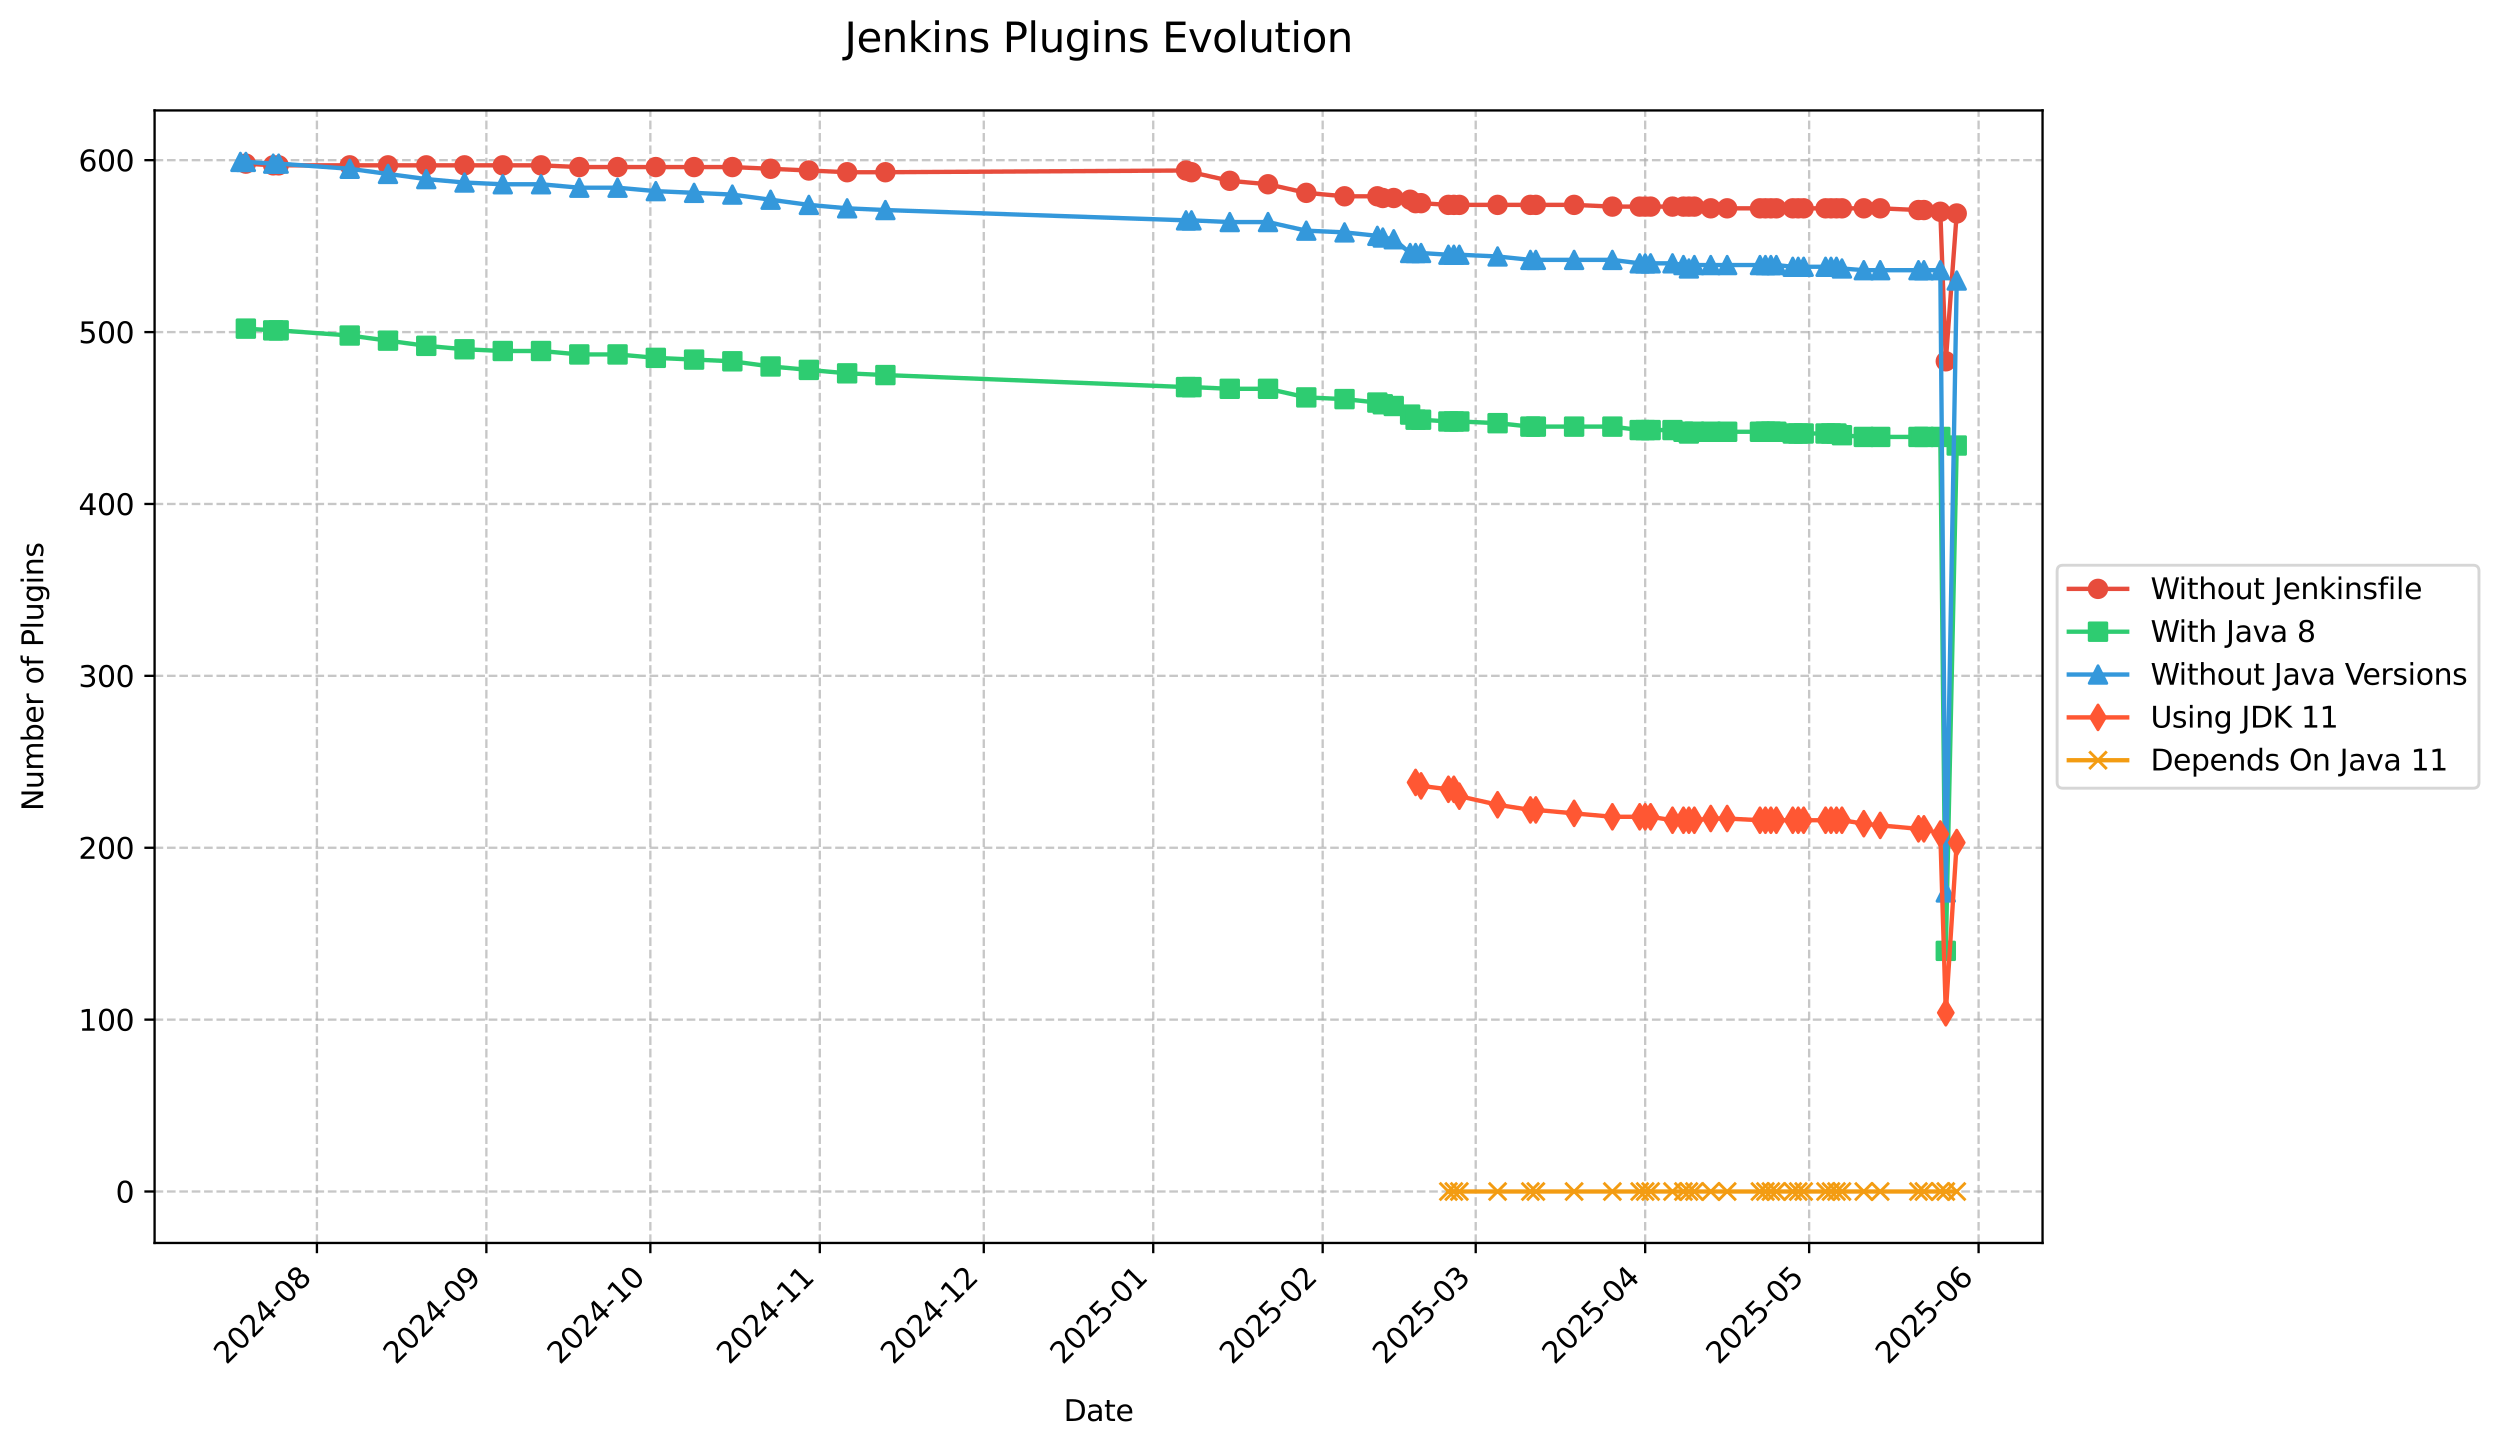 <?xml version="1.0" encoding="utf-8" standalone="no"?>
<!DOCTYPE svg PUBLIC "-//W3C//DTD SVG 1.1//EN"
  "http://www.w3.org/Graphics/SVG/1.1/DTD/svg11.dtd">
<svg xmlns:xlink="http://www.w3.org/1999/xlink" width="856.585pt" height="496.159pt" viewBox="0 0 856.585 496.159" xmlns="http://www.w3.org/2000/svg" version="1.1">
 <defs>
  <style type="text/css">*{stroke-linejoin: round; stroke-linecap: butt}</style>
 </defs>
 <g id="figure_1">
  <g id="patch_1">
   <path d="M 0 496.159 
L 856.585 496.159 
L 856.585 0 
L 0 0 
z
" style="fill: #ffffff"/>
  </g>
  <g id="axes_1">
   <g id="patch_2">
    <path d="M 52.966 425.892 
L 699.846 425.892 
L 699.846 37.838 
L 52.966 37.838 
z
" style="fill: #ffffff"/>
   </g>
   <g id="matplotlib.axis_1">
    <g id="xtick_1">
     <g id="line2d_1">
      <path d="M 108.589 425.892 
L 108.589 37.838 
" clip-path="url(#pade6dbc29a)" style="fill: none; stroke-dasharray: 2.96,1.28; stroke-dashoffset: 0; stroke: #b0b0b0; stroke-opacity: 0.7; stroke-width: 0.8"/>
     </g>
     <g id="line2d_2">
      <defs>
       <path id="m2322944266" d="M 0 0 
L 0 3.5 
" style="stroke: #000000; stroke-width: 0.8"/>
      </defs>
      <g>
       <use xlink:href="#m2322944266" x="108.589" y="425.892" style="stroke: #000000; stroke-width: 0.8"/>
      </g>
     </g>
     <g id="text_1">
      <!-- 2024-08 -->
      <g transform="translate(77.574 467.81) rotate(-45) scale(0.1 -0.1)">
       <defs>
        <path id="DejaVuSans-32" d="M 1228 531 
L 3431 531 
L 3431 0 
L 469 0 
L 469 531 
Q 828 903 1448 1529 
Q 2069 2156 2228 2338 
Q 2531 2678 2651 2914 
Q 2772 3150 2772 3378 
Q 2772 3750 2511 3984 
Q 2250 4219 1831 4219 
Q 1534 4219 1204 4116 
Q 875 4013 500 3803 
L 500 4441 
Q 881 4594 1212 4672 
Q 1544 4750 1819 4750 
Q 2544 4750 2975 4387 
Q 3406 4025 3406 3419 
Q 3406 3131 3298 2873 
Q 3191 2616 2906 2266 
Q 2828 2175 2409 1742 
Q 1991 1309 1228 531 
z
" transform="scale(0.016)"/>
        <path id="DejaVuSans-30" d="M 2034 4250 
Q 1547 4250 1301 3770 
Q 1056 3291 1056 2328 
Q 1056 1369 1301 889 
Q 1547 409 2034 409 
Q 2525 409 2770 889 
Q 3016 1369 3016 2328 
Q 3016 3291 2770 3770 
Q 2525 4250 2034 4250 
z
M 2034 4750 
Q 2819 4750 3233 4129 
Q 3647 3509 3647 2328 
Q 3647 1150 3233 529 
Q 2819 -91 2034 -91 
Q 1250 -91 836 529 
Q 422 1150 422 2328 
Q 422 3509 836 4129 
Q 1250 4750 2034 4750 
z
" transform="scale(0.016)"/>
        <path id="DejaVuSans-34" d="M 2419 4116 
L 825 1625 
L 2419 1625 
L 2419 4116 
z
M 2253 4666 
L 3047 4666 
L 3047 1625 
L 3713 1625 
L 3713 1100 
L 3047 1100 
L 3047 0 
L 2419 0 
L 2419 1100 
L 313 1100 
L 313 1709 
L 2253 4666 
z
" transform="scale(0.016)"/>
        <path id="DejaVuSans-2d" d="M 313 2009 
L 1997 2009 
L 1997 1497 
L 313 1497 
L 313 2009 
z
" transform="scale(0.016)"/>
        <path id="DejaVuSans-38" d="M 2034 2216 
Q 1584 2216 1326 1975 
Q 1069 1734 1069 1313 
Q 1069 891 1326 650 
Q 1584 409 2034 409 
Q 2484 409 2743 651 
Q 3003 894 3003 1313 
Q 3003 1734 2745 1975 
Q 2488 2216 2034 2216 
z
M 1403 2484 
Q 997 2584 770 2862 
Q 544 3141 544 3541 
Q 544 4100 942 4425 
Q 1341 4750 2034 4750 
Q 2731 4750 3128 4425 
Q 3525 4100 3525 3541 
Q 3525 3141 3298 2862 
Q 3072 2584 2669 2484 
Q 3125 2378 3379 2068 
Q 3634 1759 3634 1313 
Q 3634 634 3220 271 
Q 2806 -91 2034 -91 
Q 1263 -91 848 271 
Q 434 634 434 1313 
Q 434 1759 690 2068 
Q 947 2378 1403 2484 
z
M 1172 3481 
Q 1172 3119 1398 2916 
Q 1625 2713 2034 2713 
Q 2441 2713 2670 2916 
Q 2900 3119 2900 3481 
Q 2900 3844 2670 4047 
Q 2441 4250 2034 4250 
Q 1625 4250 1398 4047 
Q 1172 3844 1172 3481 
z
" transform="scale(0.016)"/>
       </defs>
       <use xlink:href="#DejaVuSans-32"/>
       <use xlink:href="#DejaVuSans-30" x="63.623"/>
       <use xlink:href="#DejaVuSans-32" x="127.246"/>
       <use xlink:href="#DejaVuSans-34" x="190.869"/>
       <use xlink:href="#DejaVuSans-2d" x="254.492"/>
       <use xlink:href="#DejaVuSans-30" x="290.576"/>
       <use xlink:href="#DejaVuSans-38" x="354.199"/>
      </g>
     </g>
    </g>
    <g id="xtick_2">
     <g id="line2d_3">
      <path d="M 166.647 425.892 
L 166.647 37.838 
" clip-path="url(#pade6dbc29a)" style="fill: none; stroke-dasharray: 2.96,1.28; stroke-dashoffset: 0; stroke: #b0b0b0; stroke-opacity: 0.7; stroke-width: 0.8"/>
     </g>
     <g id="line2d_4">
      <g>
       <use xlink:href="#m2322944266" x="166.647" y="425.892" style="stroke: #000000; stroke-width: 0.8"/>
      </g>
     </g>
     <g id="text_2">
      <!-- 2024-09 -->
      <g transform="translate(135.632 467.81) rotate(-45) scale(0.1 -0.1)">
       <defs>
        <path id="DejaVuSans-39" d="M 703 97 
L 703 672 
Q 941 559 1184 500 
Q 1428 441 1663 441 
Q 2288 441 2617 861 
Q 2947 1281 2994 2138 
Q 2813 1869 2534 1725 
Q 2256 1581 1919 1581 
Q 1219 1581 811 2004 
Q 403 2428 403 3163 
Q 403 3881 828 4315 
Q 1253 4750 1959 4750 
Q 2769 4750 3195 4129 
Q 3622 3509 3622 2328 
Q 3622 1225 3098 567 
Q 2575 -91 1691 -91 
Q 1453 -91 1209 -44 
Q 966 3 703 97 
z
M 1959 2075 
Q 2384 2075 2632 2365 
Q 2881 2656 2881 3163 
Q 2881 3666 2632 3958 
Q 2384 4250 1959 4250 
Q 1534 4250 1286 3958 
Q 1038 3666 1038 3163 
Q 1038 2656 1286 2365 
Q 1534 2075 1959 2075 
z
" transform="scale(0.016)"/>
       </defs>
       <use xlink:href="#DejaVuSans-32"/>
       <use xlink:href="#DejaVuSans-30" x="63.623"/>
       <use xlink:href="#DejaVuSans-32" x="127.246"/>
       <use xlink:href="#DejaVuSans-34" x="190.869"/>
       <use xlink:href="#DejaVuSans-2d" x="254.492"/>
       <use xlink:href="#DejaVuSans-30" x="290.576"/>
       <use xlink:href="#DejaVuSans-39" x="354.199"/>
      </g>
     </g>
    </g>
    <g id="xtick_3">
     <g id="line2d_5">
      <path d="M 222.832 425.892 
L 222.832 37.838 
" clip-path="url(#pade6dbc29a)" style="fill: none; stroke-dasharray: 2.96,1.28; stroke-dashoffset: 0; stroke: #b0b0b0; stroke-opacity: 0.7; stroke-width: 0.8"/>
     </g>
     <g id="line2d_6">
      <g>
       <use xlink:href="#m2322944266" x="222.832" y="425.892" style="stroke: #000000; stroke-width: 0.8"/>
      </g>
     </g>
     <g id="text_3">
      <!-- 2024-10 -->
      <g transform="translate(191.817 467.81) rotate(-45) scale(0.1 -0.1)">
       <defs>
        <path id="DejaVuSans-31" d="M 794 531 
L 1825 531 
L 1825 4091 
L 703 3866 
L 703 4441 
L 1819 4666 
L 2450 4666 
L 2450 531 
L 3481 531 
L 3481 0 
L 794 0 
L 794 531 
z
" transform="scale(0.016)"/>
       </defs>
       <use xlink:href="#DejaVuSans-32"/>
       <use xlink:href="#DejaVuSans-30" x="63.623"/>
       <use xlink:href="#DejaVuSans-32" x="127.246"/>
       <use xlink:href="#DejaVuSans-34" x="190.869"/>
       <use xlink:href="#DejaVuSans-2d" x="254.492"/>
       <use xlink:href="#DejaVuSans-31" x="290.576"/>
       <use xlink:href="#DejaVuSans-30" x="354.199"/>
      </g>
     </g>
    </g>
    <g id="xtick_4">
     <g id="line2d_7">
      <path d="M 280.891 425.892 
L 280.891 37.838 
" clip-path="url(#pade6dbc29a)" style="fill: none; stroke-dasharray: 2.96,1.28; stroke-dashoffset: 0; stroke: #b0b0b0; stroke-opacity: 0.7; stroke-width: 0.8"/>
     </g>
     <g id="line2d_8">
      <g>
       <use xlink:href="#m2322944266" x="280.891" y="425.892" style="stroke: #000000; stroke-width: 0.8"/>
      </g>
     </g>
     <g id="text_4">
      <!-- 2024-11 -->
      <g transform="translate(249.875 467.81) rotate(-45) scale(0.1 -0.1)">
       <use xlink:href="#DejaVuSans-32"/>
       <use xlink:href="#DejaVuSans-30" x="63.623"/>
       <use xlink:href="#DejaVuSans-32" x="127.246"/>
       <use xlink:href="#DejaVuSans-34" x="190.869"/>
       <use xlink:href="#DejaVuSans-2d" x="254.492"/>
       <use xlink:href="#DejaVuSans-31" x="290.576"/>
       <use xlink:href="#DejaVuSans-31" x="354.199"/>
      </g>
     </g>
    </g>
    <g id="xtick_5">
     <g id="line2d_9">
      <path d="M 337.076 425.892 
L 337.076 37.838 
" clip-path="url(#pade6dbc29a)" style="fill: none; stroke-dasharray: 2.96,1.28; stroke-dashoffset: 0; stroke: #b0b0b0; stroke-opacity: 0.7; stroke-width: 0.8"/>
     </g>
     <g id="line2d_10">
      <g>
       <use xlink:href="#m2322944266" x="337.076" y="425.892" style="stroke: #000000; stroke-width: 0.8"/>
      </g>
     </g>
     <g id="text_5">
      <!-- 2024-12 -->
      <g transform="translate(306.06 467.81) rotate(-45) scale(0.1 -0.1)">
       <use xlink:href="#DejaVuSans-32"/>
       <use xlink:href="#DejaVuSans-30" x="63.623"/>
       <use xlink:href="#DejaVuSans-32" x="127.246"/>
       <use xlink:href="#DejaVuSans-34" x="190.869"/>
       <use xlink:href="#DejaVuSans-2d" x="254.492"/>
       <use xlink:href="#DejaVuSans-31" x="290.576"/>
       <use xlink:href="#DejaVuSans-32" x="354.199"/>
      </g>
     </g>
    </g>
    <g id="xtick_6">
     <g id="line2d_11">
      <path d="M 395.134 425.892 
L 395.134 37.838 
" clip-path="url(#pade6dbc29a)" style="fill: none; stroke-dasharray: 2.96,1.28; stroke-dashoffset: 0; stroke: #b0b0b0; stroke-opacity: 0.7; stroke-width: 0.8"/>
     </g>
     <g id="line2d_12">
      <g>
       <use xlink:href="#m2322944266" x="395.134" y="425.892" style="stroke: #000000; stroke-width: 0.8"/>
      </g>
     </g>
     <g id="text_6">
      <!-- 2025-01 -->
      <g transform="translate(364.119 467.81) rotate(-45) scale(0.1 -0.1)">
       <defs>
        <path id="DejaVuSans-35" d="M 691 4666 
L 3169 4666 
L 3169 4134 
L 1269 4134 
L 1269 2991 
Q 1406 3038 1543 3061 
Q 1681 3084 1819 3084 
Q 2600 3084 3056 2656 
Q 3513 2228 3513 1497 
Q 3513 744 3044 326 
Q 2575 -91 1722 -91 
Q 1428 -91 1123 -41 
Q 819 9 494 109 
L 494 744 
Q 775 591 1075 516 
Q 1375 441 1709 441 
Q 2250 441 2565 725 
Q 2881 1009 2881 1497 
Q 2881 1984 2565 2268 
Q 2250 2553 1709 2553 
Q 1456 2553 1204 2497 
Q 953 2441 691 2322 
L 691 4666 
z
" transform="scale(0.016)"/>
       </defs>
       <use xlink:href="#DejaVuSans-32"/>
       <use xlink:href="#DejaVuSans-30" x="63.623"/>
       <use xlink:href="#DejaVuSans-32" x="127.246"/>
       <use xlink:href="#DejaVuSans-35" x="190.869"/>
       <use xlink:href="#DejaVuSans-2d" x="254.492"/>
       <use xlink:href="#DejaVuSans-30" x="290.576"/>
       <use xlink:href="#DejaVuSans-31" x="354.199"/>
      </g>
     </g>
    </g>
    <g id="xtick_7">
     <g id="line2d_13">
      <path d="M 453.192 425.892 
L 453.192 37.838 
" clip-path="url(#pade6dbc29a)" style="fill: none; stroke-dasharray: 2.96,1.28; stroke-dashoffset: 0; stroke: #b0b0b0; stroke-opacity: 0.7; stroke-width: 0.8"/>
     </g>
     <g id="line2d_14">
      <g>
       <use xlink:href="#m2322944266" x="453.192" y="425.892" style="stroke: #000000; stroke-width: 0.8"/>
      </g>
     </g>
     <g id="text_7">
      <!-- 2025-02 -->
      <g transform="translate(422.177 467.81) rotate(-45) scale(0.1 -0.1)">
       <use xlink:href="#DejaVuSans-32"/>
       <use xlink:href="#DejaVuSans-30" x="63.623"/>
       <use xlink:href="#DejaVuSans-32" x="127.246"/>
       <use xlink:href="#DejaVuSans-35" x="190.869"/>
       <use xlink:href="#DejaVuSans-2d" x="254.492"/>
       <use xlink:href="#DejaVuSans-30" x="290.576"/>
       <use xlink:href="#DejaVuSans-32" x="354.199"/>
      </g>
     </g>
    </g>
    <g id="xtick_8">
     <g id="line2d_15">
      <path d="M 505.632 425.892 
L 505.632 37.838 
" clip-path="url(#pade6dbc29a)" style="fill: none; stroke-dasharray: 2.96,1.28; stroke-dashoffset: 0; stroke: #b0b0b0; stroke-opacity: 0.7; stroke-width: 0.8"/>
     </g>
     <g id="line2d_16">
      <g>
       <use xlink:href="#m2322944266" x="505.632" y="425.892" style="stroke: #000000; stroke-width: 0.8"/>
      </g>
     </g>
     <g id="text_8">
      <!-- 2025-03 -->
      <g transform="translate(474.616 467.81) rotate(-45) scale(0.1 -0.1)">
       <defs>
        <path id="DejaVuSans-33" d="M 2597 2516 
Q 3050 2419 3304 2112 
Q 3559 1806 3559 1356 
Q 3559 666 3084 287 
Q 2609 -91 1734 -91 
Q 1441 -91 1130 -33 
Q 819 25 488 141 
L 488 750 
Q 750 597 1062 519 
Q 1375 441 1716 441 
Q 2309 441 2620 675 
Q 2931 909 2931 1356 
Q 2931 1769 2642 2001 
Q 2353 2234 1838 2234 
L 1294 2234 
L 1294 2753 
L 1863 2753 
Q 2328 2753 2575 2939 
Q 2822 3125 2822 3475 
Q 2822 3834 2567 4026 
Q 2313 4219 1838 4219 
Q 1578 4219 1281 4162 
Q 984 4106 628 3988 
L 628 4550 
Q 988 4650 1302 4700 
Q 1616 4750 1894 4750 
Q 2613 4750 3031 4423 
Q 3450 4097 3450 3541 
Q 3450 3153 3228 2886 
Q 3006 2619 2597 2516 
z
" transform="scale(0.016)"/>
       </defs>
       <use xlink:href="#DejaVuSans-32"/>
       <use xlink:href="#DejaVuSans-30" x="63.623"/>
       <use xlink:href="#DejaVuSans-32" x="127.246"/>
       <use xlink:href="#DejaVuSans-35" x="190.869"/>
       <use xlink:href="#DejaVuSans-2d" x="254.492"/>
       <use xlink:href="#DejaVuSans-30" x="290.576"/>
       <use xlink:href="#DejaVuSans-33" x="354.199"/>
      </g>
     </g>
    </g>
    <g id="xtick_9">
     <g id="line2d_17">
      <path d="M 563.69 425.892 
L 563.69 37.838 
" clip-path="url(#pade6dbc29a)" style="fill: none; stroke-dasharray: 2.96,1.28; stroke-dashoffset: 0; stroke: #b0b0b0; stroke-opacity: 0.7; stroke-width: 0.8"/>
     </g>
     <g id="line2d_18">
      <g>
       <use xlink:href="#m2322944266" x="563.69" y="425.892" style="stroke: #000000; stroke-width: 0.8"/>
      </g>
     </g>
     <g id="text_9">
      <!-- 2025-04 -->
      <g transform="translate(532.674 467.81) rotate(-45) scale(0.1 -0.1)">
       <use xlink:href="#DejaVuSans-32"/>
       <use xlink:href="#DejaVuSans-30" x="63.623"/>
       <use xlink:href="#DejaVuSans-32" x="127.246"/>
       <use xlink:href="#DejaVuSans-35" x="190.869"/>
       <use xlink:href="#DejaVuSans-2d" x="254.492"/>
       <use xlink:href="#DejaVuSans-30" x="290.576"/>
       <use xlink:href="#DejaVuSans-34" x="354.199"/>
      </g>
     </g>
    </g>
    <g id="xtick_10">
     <g id="line2d_19">
      <path d="M 619.875 425.892 
L 619.875 37.838 
" clip-path="url(#pade6dbc29a)" style="fill: none; stroke-dasharray: 2.96,1.28; stroke-dashoffset: 0; stroke: #b0b0b0; stroke-opacity: 0.7; stroke-width: 0.8"/>
     </g>
     <g id="line2d_20">
      <g>
       <use xlink:href="#m2322944266" x="619.875" y="425.892" style="stroke: #000000; stroke-width: 0.8"/>
      </g>
     </g>
     <g id="text_10">
      <!-- 2025-05 -->
      <g transform="translate(588.86 467.81) rotate(-45) scale(0.1 -0.1)">
       <use xlink:href="#DejaVuSans-32"/>
       <use xlink:href="#DejaVuSans-30" x="63.623"/>
       <use xlink:href="#DejaVuSans-32" x="127.246"/>
       <use xlink:href="#DejaVuSans-35" x="190.869"/>
       <use xlink:href="#DejaVuSans-2d" x="254.492"/>
       <use xlink:href="#DejaVuSans-30" x="290.576"/>
       <use xlink:href="#DejaVuSans-35" x="354.199"/>
      </g>
     </g>
    </g>
    <g id="xtick_11">
     <g id="line2d_21">
      <path d="M 677.933 425.892 
L 677.933 37.838 
" clip-path="url(#pade6dbc29a)" style="fill: none; stroke-dasharray: 2.96,1.28; stroke-dashoffset: 0; stroke: #b0b0b0; stroke-opacity: 0.7; stroke-width: 0.8"/>
     </g>
     <g id="line2d_22">
      <g>
       <use xlink:href="#m2322944266" x="677.933" y="425.892" style="stroke: #000000; stroke-width: 0.8"/>
      </g>
     </g>
     <g id="text_11">
      <!-- 2025-06 -->
      <g transform="translate(646.918 467.81) rotate(-45) scale(0.1 -0.1)">
       <defs>
        <path id="DejaVuSans-36" d="M 2113 2584 
Q 1688 2584 1439 2293 
Q 1191 2003 1191 1497 
Q 1191 994 1439 701 
Q 1688 409 2113 409 
Q 2538 409 2786 701 
Q 3034 994 3034 1497 
Q 3034 2003 2786 2293 
Q 2538 2584 2113 2584 
z
M 3366 4563 
L 3366 3988 
Q 3128 4100 2886 4159 
Q 2644 4219 2406 4219 
Q 1781 4219 1451 3797 
Q 1122 3375 1075 2522 
Q 1259 2794 1537 2939 
Q 1816 3084 2150 3084 
Q 2853 3084 3261 2657 
Q 3669 2231 3669 1497 
Q 3669 778 3244 343 
Q 2819 -91 2113 -91 
Q 1303 -91 875 529 
Q 447 1150 447 2328 
Q 447 3434 972 4092 
Q 1497 4750 2381 4750 
Q 2619 4750 2861 4703 
Q 3103 4656 3366 4563 
z
" transform="scale(0.016)"/>
       </defs>
       <use xlink:href="#DejaVuSans-32"/>
       <use xlink:href="#DejaVuSans-30" x="63.623"/>
       <use xlink:href="#DejaVuSans-32" x="127.246"/>
       <use xlink:href="#DejaVuSans-35" x="190.869"/>
       <use xlink:href="#DejaVuSans-2d" x="254.492"/>
       <use xlink:href="#DejaVuSans-30" x="290.576"/>
       <use xlink:href="#DejaVuSans-36" x="354.199"/>
      </g>
     </g>
    </g>
    <g id="text_12">
     <!-- Date -->
     <g transform="translate(364.455 486.879) scale(0.1 -0.1)">
      <defs>
       <path id="DejaVuSans-44" d="M 1259 4147 
L 1259 519 
L 2022 519 
Q 2988 519 3436 956 
Q 3884 1394 3884 2338 
Q 3884 3275 3436 3711 
Q 2988 4147 2022 4147 
L 1259 4147 
z
M 628 4666 
L 1925 4666 
Q 3281 4666 3915 4102 
Q 4550 3538 4550 2338 
Q 4550 1131 3912 565 
Q 3275 0 1925 0 
L 628 0 
L 628 4666 
z
" transform="scale(0.016)"/>
       <path id="DejaVuSans-61" d="M 2194 1759 
Q 1497 1759 1228 1600 
Q 959 1441 959 1056 
Q 959 750 1161 570 
Q 1363 391 1709 391 
Q 2188 391 2477 730 
Q 2766 1069 2766 1631 
L 2766 1759 
L 2194 1759 
z
M 3341 1997 
L 3341 0 
L 2766 0 
L 2766 531 
Q 2569 213 2275 61 
Q 1981 -91 1556 -91 
Q 1019 -91 701 211 
Q 384 513 384 1019 
Q 384 1609 779 1909 
Q 1175 2209 1959 2209 
L 2766 2209 
L 2766 2266 
Q 2766 2663 2505 2880 
Q 2244 3097 1772 3097 
Q 1472 3097 1187 3025 
Q 903 2953 641 2809 
L 641 3341 
Q 956 3463 1253 3523 
Q 1550 3584 1831 3584 
Q 2591 3584 2966 3190 
Q 3341 2797 3341 1997 
z
" transform="scale(0.016)"/>
       <path id="DejaVuSans-74" d="M 1172 4494 
L 1172 3500 
L 2356 3500 
L 2356 3053 
L 1172 3053 
L 1172 1153 
Q 1172 725 1289 603 
Q 1406 481 1766 481 
L 2356 481 
L 2356 0 
L 1766 0 
Q 1100 0 847 248 
Q 594 497 594 1153 
L 594 3053 
L 172 3053 
L 172 3500 
L 594 3500 
L 594 4494 
L 1172 4494 
z
" transform="scale(0.016)"/>
       <path id="DejaVuSans-65" d="M 3597 1894 
L 3597 1613 
L 953 1613 
Q 991 1019 1311 708 
Q 1631 397 2203 397 
Q 2534 397 2845 478 
Q 3156 559 3463 722 
L 3463 178 
Q 3153 47 2828 -22 
Q 2503 -91 2169 -91 
Q 1331 -91 842 396 
Q 353 884 353 1716 
Q 353 2575 817 3079 
Q 1281 3584 2069 3584 
Q 2775 3584 3186 3129 
Q 3597 2675 3597 1894 
z
M 3022 2063 
Q 3016 2534 2758 2815 
Q 2500 3097 2075 3097 
Q 1594 3097 1305 2825 
Q 1016 2553 972 2059 
L 3022 2063 
z
" transform="scale(0.016)"/>
      </defs>
      <use xlink:href="#DejaVuSans-44"/>
      <use xlink:href="#DejaVuSans-61" x="77.002"/>
      <use xlink:href="#DejaVuSans-74" x="138.281"/>
      <use xlink:href="#DejaVuSans-65" x="177.49"/>
     </g>
    </g>
   </g>
   <g id="matplotlib.axis_2">
    <g id="ytick_1">
     <g id="line2d_23">
      <path d="M 52.966 408.253 
L 699.846 408.253 
" clip-path="url(#pade6dbc29a)" style="fill: none; stroke-dasharray: 2.96,1.28; stroke-dashoffset: 0; stroke: #b0b0b0; stroke-opacity: 0.7; stroke-width: 0.8"/>
     </g>
     <g id="line2d_24">
      <defs>
       <path id="mbbcba67154" d="M 0 0 
L -3.5 0 
" style="stroke: #000000; stroke-width: 0.8"/>
      </defs>
      <g>
       <use xlink:href="#mbbcba67154" x="52.966" y="408.253" style="stroke: #000000; stroke-width: 0.8"/>
      </g>
     </g>
     <g id="text_13">
      <!-- 0 -->
      <g transform="translate(39.603 412.053) scale(0.1 -0.1)">
       <use xlink:href="#DejaVuSans-30"/>
      </g>
     </g>
    </g>
    <g id="ytick_2">
     <g id="line2d_25">
      <path d="M 52.966 349.359 
L 699.846 349.359 
" clip-path="url(#pade6dbc29a)" style="fill: none; stroke-dasharray: 2.96,1.28; stroke-dashoffset: 0; stroke: #b0b0b0; stroke-opacity: 0.7; stroke-width: 0.8"/>
     </g>
     <g id="line2d_26">
      <g>
       <use xlink:href="#mbbcba67154" x="52.966" y="349.359" style="stroke: #000000; stroke-width: 0.8"/>
      </g>
     </g>
     <g id="text_14">
      <!-- 100 -->
      <g transform="translate(26.878 353.158) scale(0.1 -0.1)">
       <use xlink:href="#DejaVuSans-31"/>
       <use xlink:href="#DejaVuSans-30" x="63.623"/>
       <use xlink:href="#DejaVuSans-30" x="127.246"/>
      </g>
     </g>
    </g>
    <g id="ytick_3">
     <g id="line2d_27">
      <path d="M 52.966 290.465 
L 699.846 290.465 
" clip-path="url(#pade6dbc29a)" style="fill: none; stroke-dasharray: 2.96,1.28; stroke-dashoffset: 0; stroke: #b0b0b0; stroke-opacity: 0.7; stroke-width: 0.8"/>
     </g>
     <g id="line2d_28">
      <g>
       <use xlink:href="#mbbcba67154" x="52.966" y="290.465" style="stroke: #000000; stroke-width: 0.8"/>
      </g>
     </g>
     <g id="text_15">
      <!-- 200 -->
      <g transform="translate(26.878 294.264) scale(0.1 -0.1)">
       <use xlink:href="#DejaVuSans-32"/>
       <use xlink:href="#DejaVuSans-30" x="63.623"/>
       <use xlink:href="#DejaVuSans-30" x="127.246"/>
      </g>
     </g>
    </g>
    <g id="ytick_4">
     <g id="line2d_29">
      <path d="M 52.966 231.571 
L 699.846 231.571 
" clip-path="url(#pade6dbc29a)" style="fill: none; stroke-dasharray: 2.96,1.28; stroke-dashoffset: 0; stroke: #b0b0b0; stroke-opacity: 0.7; stroke-width: 0.8"/>
     </g>
     <g id="line2d_30">
      <g>
       <use xlink:href="#mbbcba67154" x="52.966" y="231.571" style="stroke: #000000; stroke-width: 0.8"/>
      </g>
     </g>
     <g id="text_16">
      <!-- 300 -->
      <g transform="translate(26.878 235.37) scale(0.1 -0.1)">
       <use xlink:href="#DejaVuSans-33"/>
       <use xlink:href="#DejaVuSans-30" x="63.623"/>
       <use xlink:href="#DejaVuSans-30" x="127.246"/>
      </g>
     </g>
    </g>
    <g id="ytick_5">
     <g id="line2d_31">
      <path d="M 52.966 172.676 
L 699.846 172.676 
" clip-path="url(#pade6dbc29a)" style="fill: none; stroke-dasharray: 2.96,1.28; stroke-dashoffset: 0; stroke: #b0b0b0; stroke-opacity: 0.7; stroke-width: 0.8"/>
     </g>
     <g id="line2d_32">
      <g>
       <use xlink:href="#mbbcba67154" x="52.966" y="172.676" style="stroke: #000000; stroke-width: 0.8"/>
      </g>
     </g>
     <g id="text_17">
      <!-- 400 -->
      <g transform="translate(26.878 176.476) scale(0.1 -0.1)">
       <use xlink:href="#DejaVuSans-34"/>
       <use xlink:href="#DejaVuSans-30" x="63.623"/>
       <use xlink:href="#DejaVuSans-30" x="127.246"/>
      </g>
     </g>
    </g>
    <g id="ytick_6">
     <g id="line2d_33">
      <path d="M 52.966 113.782 
L 699.846 113.782 
" clip-path="url(#pade6dbc29a)" style="fill: none; stroke-dasharray: 2.96,1.28; stroke-dashoffset: 0; stroke: #b0b0b0; stroke-opacity: 0.7; stroke-width: 0.8"/>
     </g>
     <g id="line2d_34">
      <g>
       <use xlink:href="#mbbcba67154" x="52.966" y="113.782" style="stroke: #000000; stroke-width: 0.8"/>
      </g>
     </g>
     <g id="text_18">
      <!-- 500 -->
      <g transform="translate(26.878 117.581) scale(0.1 -0.1)">
       <use xlink:href="#DejaVuSans-35"/>
       <use xlink:href="#DejaVuSans-30" x="63.623"/>
       <use xlink:href="#DejaVuSans-30" x="127.246"/>
      </g>
     </g>
    </g>
    <g id="ytick_7">
     <g id="line2d_35">
      <path d="M 52.966 54.888 
L 699.846 54.888 
" clip-path="url(#pade6dbc29a)" style="fill: none; stroke-dasharray: 2.96,1.28; stroke-dashoffset: 0; stroke: #b0b0b0; stroke-opacity: 0.7; stroke-width: 0.8"/>
     </g>
     <g id="line2d_36">
      <g>
       <use xlink:href="#mbbcba67154" x="52.966" y="54.888" style="stroke: #000000; stroke-width: 0.8"/>
      </g>
     </g>
     <g id="text_19">
      <!-- 600 -->
      <g transform="translate(26.878 58.687) scale(0.1 -0.1)">
       <use xlink:href="#DejaVuSans-36"/>
       <use xlink:href="#DejaVuSans-30" x="63.623"/>
       <use xlink:href="#DejaVuSans-30" x="127.246"/>
      </g>
     </g>
    </g>
    <g id="text_20">
     <!-- Number of Plugins -->
     <g transform="translate(14.798 277.858) rotate(-90) scale(0.1 -0.1)">
      <defs>
       <path id="DejaVuSans-4e" d="M 628 4666 
L 1478 4666 
L 3547 763 
L 3547 4666 
L 4159 4666 
L 4159 0 
L 3309 0 
L 1241 3903 
L 1241 0 
L 628 0 
L 628 4666 
z
" transform="scale(0.016)"/>
       <path id="DejaVuSans-75" d="M 544 1381 
L 544 3500 
L 1119 3500 
L 1119 1403 
Q 1119 906 1312 657 
Q 1506 409 1894 409 
Q 2359 409 2629 706 
Q 2900 1003 2900 1516 
L 2900 3500 
L 3475 3500 
L 3475 0 
L 2900 0 
L 2900 538 
Q 2691 219 2414 64 
Q 2138 -91 1772 -91 
Q 1169 -91 856 284 
Q 544 659 544 1381 
z
M 1991 3584 
L 1991 3584 
z
" transform="scale(0.016)"/>
       <path id="DejaVuSans-6d" d="M 3328 2828 
Q 3544 3216 3844 3400 
Q 4144 3584 4550 3584 
Q 5097 3584 5394 3201 
Q 5691 2819 5691 2113 
L 5691 0 
L 5113 0 
L 5113 2094 
Q 5113 2597 4934 2840 
Q 4756 3084 4391 3084 
Q 3944 3084 3684 2787 
Q 3425 2491 3425 1978 
L 3425 0 
L 2847 0 
L 2847 2094 
Q 2847 2600 2669 2842 
Q 2491 3084 2119 3084 
Q 1678 3084 1418 2786 
Q 1159 2488 1159 1978 
L 1159 0 
L 581 0 
L 581 3500 
L 1159 3500 
L 1159 2956 
Q 1356 3278 1631 3431 
Q 1906 3584 2284 3584 
Q 2666 3584 2933 3390 
Q 3200 3197 3328 2828 
z
" transform="scale(0.016)"/>
       <path id="DejaVuSans-62" d="M 3116 1747 
Q 3116 2381 2855 2742 
Q 2594 3103 2138 3103 
Q 1681 3103 1420 2742 
Q 1159 2381 1159 1747 
Q 1159 1113 1420 752 
Q 1681 391 2138 391 
Q 2594 391 2855 752 
Q 3116 1113 3116 1747 
z
M 1159 2969 
Q 1341 3281 1617 3432 
Q 1894 3584 2278 3584 
Q 2916 3584 3314 3078 
Q 3713 2572 3713 1747 
Q 3713 922 3314 415 
Q 2916 -91 2278 -91 
Q 1894 -91 1617 61 
Q 1341 213 1159 525 
L 1159 0 
L 581 0 
L 581 4863 
L 1159 4863 
L 1159 2969 
z
" transform="scale(0.016)"/>
       <path id="DejaVuSans-72" d="M 2631 2963 
Q 2534 3019 2420 3045 
Q 2306 3072 2169 3072 
Q 1681 3072 1420 2755 
Q 1159 2438 1159 1844 
L 1159 0 
L 581 0 
L 581 3500 
L 1159 3500 
L 1159 2956 
Q 1341 3275 1631 3429 
Q 1922 3584 2338 3584 
Q 2397 3584 2469 3576 
Q 2541 3569 2628 3553 
L 2631 2963 
z
" transform="scale(0.016)"/>
       <path id="DejaVuSans-20" transform="scale(0.016)"/>
       <path id="DejaVuSans-6f" d="M 1959 3097 
Q 1497 3097 1228 2736 
Q 959 2375 959 1747 
Q 959 1119 1226 758 
Q 1494 397 1959 397 
Q 2419 397 2687 759 
Q 2956 1122 2956 1747 
Q 2956 2369 2687 2733 
Q 2419 3097 1959 3097 
z
M 1959 3584 
Q 2709 3584 3137 3096 
Q 3566 2609 3566 1747 
Q 3566 888 3137 398 
Q 2709 -91 1959 -91 
Q 1206 -91 779 398 
Q 353 888 353 1747 
Q 353 2609 779 3096 
Q 1206 3584 1959 3584 
z
" transform="scale(0.016)"/>
       <path id="DejaVuSans-66" d="M 2375 4863 
L 2375 4384 
L 1825 4384 
Q 1516 4384 1395 4259 
Q 1275 4134 1275 3809 
L 1275 3500 
L 2222 3500 
L 2222 3053 
L 1275 3053 
L 1275 0 
L 697 0 
L 697 3053 
L 147 3053 
L 147 3500 
L 697 3500 
L 697 3744 
Q 697 4328 969 4595 
Q 1241 4863 1831 4863 
L 2375 4863 
z
" transform="scale(0.016)"/>
       <path id="DejaVuSans-50" d="M 1259 4147 
L 1259 2394 
L 2053 2394 
Q 2494 2394 2734 2622 
Q 2975 2850 2975 3272 
Q 2975 3691 2734 3919 
Q 2494 4147 2053 4147 
L 1259 4147 
z
M 628 4666 
L 2053 4666 
Q 2838 4666 3239 4311 
Q 3641 3956 3641 3272 
Q 3641 2581 3239 2228 
Q 2838 1875 2053 1875 
L 1259 1875 
L 1259 0 
L 628 0 
L 628 4666 
z
" transform="scale(0.016)"/>
       <path id="DejaVuSans-6c" d="M 603 4863 
L 1178 4863 
L 1178 0 
L 603 0 
L 603 4863 
z
" transform="scale(0.016)"/>
       <path id="DejaVuSans-67" d="M 2906 1791 
Q 2906 2416 2648 2759 
Q 2391 3103 1925 3103 
Q 1463 3103 1205 2759 
Q 947 2416 947 1791 
Q 947 1169 1205 825 
Q 1463 481 1925 481 
Q 2391 481 2648 825 
Q 2906 1169 2906 1791 
z
M 3481 434 
Q 3481 -459 3084 -895 
Q 2688 -1331 1869 -1331 
Q 1566 -1331 1297 -1286 
Q 1028 -1241 775 -1147 
L 775 -588 
Q 1028 -725 1275 -790 
Q 1522 -856 1778 -856 
Q 2344 -856 2625 -561 
Q 2906 -266 2906 331 
L 2906 616 
Q 2728 306 2450 153 
Q 2172 0 1784 0 
Q 1141 0 747 490 
Q 353 981 353 1791 
Q 353 2603 747 3093 
Q 1141 3584 1784 3584 
Q 2172 3584 2450 3431 
Q 2728 3278 2906 2969 
L 2906 3500 
L 3481 3500 
L 3481 434 
z
" transform="scale(0.016)"/>
       <path id="DejaVuSans-69" d="M 603 3500 
L 1178 3500 
L 1178 0 
L 603 0 
L 603 3500 
z
M 603 4863 
L 1178 4863 
L 1178 4134 
L 603 4134 
L 603 4863 
z
" transform="scale(0.016)"/>
       <path id="DejaVuSans-6e" d="M 3513 2113 
L 3513 0 
L 2938 0 
L 2938 2094 
Q 2938 2591 2744 2837 
Q 2550 3084 2163 3084 
Q 1697 3084 1428 2787 
Q 1159 2491 1159 1978 
L 1159 0 
L 581 0 
L 581 3500 
L 1159 3500 
L 1159 2956 
Q 1366 3272 1645 3428 
Q 1925 3584 2291 3584 
Q 2894 3584 3203 3211 
Q 3513 2838 3513 2113 
z
" transform="scale(0.016)"/>
       <path id="DejaVuSans-73" d="M 2834 3397 
L 2834 2853 
Q 2591 2978 2328 3040 
Q 2066 3103 1784 3103 
Q 1356 3103 1142 2972 
Q 928 2841 928 2578 
Q 928 2378 1081 2264 
Q 1234 2150 1697 2047 
L 1894 2003 
Q 2506 1872 2764 1633 
Q 3022 1394 3022 966 
Q 3022 478 2636 193 
Q 2250 -91 1575 -91 
Q 1294 -91 989 -36 
Q 684 19 347 128 
L 347 722 
Q 666 556 975 473 
Q 1284 391 1588 391 
Q 1994 391 2212 530 
Q 2431 669 2431 922 
Q 2431 1156 2273 1281 
Q 2116 1406 1581 1522 
L 1381 1569 
Q 847 1681 609 1914 
Q 372 2147 372 2553 
Q 372 3047 722 3315 
Q 1072 3584 1716 3584 
Q 2034 3584 2315 3537 
Q 2597 3491 2834 3397 
z
" transform="scale(0.016)"/>
      </defs>
      <use xlink:href="#DejaVuSans-4e"/>
      <use xlink:href="#DejaVuSans-75" x="74.805"/>
      <use xlink:href="#DejaVuSans-6d" x="138.184"/>
      <use xlink:href="#DejaVuSans-62" x="235.596"/>
      <use xlink:href="#DejaVuSans-65" x="299.072"/>
      <use xlink:href="#DejaVuSans-72" x="360.596"/>
      <use xlink:href="#DejaVuSans-20" x="401.709"/>
      <use xlink:href="#DejaVuSans-6f" x="433.496"/>
      <use xlink:href="#DejaVuSans-66" x="494.678"/>
      <use xlink:href="#DejaVuSans-20" x="529.883"/>
      <use xlink:href="#DejaVuSans-50" x="561.67"/>
      <use xlink:href="#DejaVuSans-6c" x="621.973"/>
      <use xlink:href="#DejaVuSans-75" x="649.756"/>
      <use xlink:href="#DejaVuSans-67" x="713.135"/>
      <use xlink:href="#DejaVuSans-69" x="776.611"/>
      <use xlink:href="#DejaVuSans-6e" x="804.395"/>
      <use xlink:href="#DejaVuSans-73" x="867.773"/>
     </g>
    </g>
   </g>
   <g id="line2d_37">
    <path d="M 84.242 56.066 
L 93.606 56.655 
L 95.479 56.655 
L 119.826 56.655 
L 132.936 56.655 
L 146.046 56.655 
L 159.156 56.655 
L 172.266 56.655 
L 185.376 56.655 
L 198.486 57.243 
L 211.595 57.243 
L 224.705 57.243 
L 237.815 57.243 
L 250.925 57.243 
L 264.035 57.832 
L 277.145 58.421 
L 290.255 59.01 
L 303.365 59.01 
L 406.371 58.421 
L 408.244 59.01 
L 421.354 61.955 
L 434.464 63.133 
L 447.574 66.078 
L 460.684 67.256 
L 471.921 67.256 
L 473.793 67.844 
L 477.539 67.844 
L 483.158 68.433 
L 485.031 69.611 
L 486.903 69.611 
L 496.268 70.2 
L 498.14 70.2 
L 500.013 70.2 
L 513.123 70.2 
L 524.36 70.2 
L 526.233 70.2 
L 539.343 70.2 
L 552.453 70.789 
L 561.817 70.789 
L 563.69 70.789 
L 565.563 70.789 
L 573.054 70.789 
L 576.8 70.789 
L 578.673 70.789 
L 580.546 70.789 
L 586.164 71.378 
L 591.783 71.378 
L 603.02 71.378 
L 604.892 71.378 
L 606.765 71.378 
L 608.638 71.378 
L 614.257 71.378 
L 616.13 71.378 
L 618.002 71.378 
L 625.494 71.378 
L 627.367 71.378 
L 629.239 71.378 
L 631.112 71.378 
L 638.604 71.378 
L 644.222 71.378 
L 657.332 71.967 
L 659.205 71.967 
L 664.823 72.556 
L 666.696 123.794 
L 670.442 73.145 
" clip-path="url(#pade6dbc29a)" style="fill: none; stroke: #e74c3c; stroke-width: 1.5; stroke-linecap: square"/>
    <defs>
     <path id="m224b073136" d="M 0 3 
C 0.796 3 1.559 2.684 2.121 2.121 
C 2.684 1.559 3 0.796 3 0 
C 3 -0.796 2.684 -1.559 2.121 -2.121 
C 1.559 -2.684 0.796 -3 0 -3 
C -0.796 -3 -1.559 -2.684 -2.121 -2.121 
C -2.684 -1.559 -3 -0.796 -3 0 
C -3 0.796 -2.684 1.559 -2.121 2.121 
C -1.559 2.684 -0.796 3 0 3 
z
" style="stroke: #e74c3c"/>
    </defs>
    <g clip-path="url(#pade6dbc29a)">
     <use xlink:href="#m224b073136" x="84.242" y="56.066" style="fill: #e74c3c; stroke: #e74c3c"/>
     <use xlink:href="#m224b073136" x="93.606" y="56.655" style="fill: #e74c3c; stroke: #e74c3c"/>
     <use xlink:href="#m224b073136" x="95.479" y="56.655" style="fill: #e74c3c; stroke: #e74c3c"/>
     <use xlink:href="#m224b073136" x="119.826" y="56.655" style="fill: #e74c3c; stroke: #e74c3c"/>
     <use xlink:href="#m224b073136" x="132.936" y="56.655" style="fill: #e74c3c; stroke: #e74c3c"/>
     <use xlink:href="#m224b073136" x="146.046" y="56.655" style="fill: #e74c3c; stroke: #e74c3c"/>
     <use xlink:href="#m224b073136" x="159.156" y="56.655" style="fill: #e74c3c; stroke: #e74c3c"/>
     <use xlink:href="#m224b073136" x="172.266" y="56.655" style="fill: #e74c3c; stroke: #e74c3c"/>
     <use xlink:href="#m224b073136" x="185.376" y="56.655" style="fill: #e74c3c; stroke: #e74c3c"/>
     <use xlink:href="#m224b073136" x="198.486" y="57.243" style="fill: #e74c3c; stroke: #e74c3c"/>
     <use xlink:href="#m224b073136" x="211.595" y="57.243" style="fill: #e74c3c; stroke: #e74c3c"/>
     <use xlink:href="#m224b073136" x="224.705" y="57.243" style="fill: #e74c3c; stroke: #e74c3c"/>
     <use xlink:href="#m224b073136" x="237.815" y="57.243" style="fill: #e74c3c; stroke: #e74c3c"/>
     <use xlink:href="#m224b073136" x="250.925" y="57.243" style="fill: #e74c3c; stroke: #e74c3c"/>
     <use xlink:href="#m224b073136" x="264.035" y="57.832" style="fill: #e74c3c; stroke: #e74c3c"/>
     <use xlink:href="#m224b073136" x="277.145" y="58.421" style="fill: #e74c3c; stroke: #e74c3c"/>
     <use xlink:href="#m224b073136" x="290.255" y="59.01" style="fill: #e74c3c; stroke: #e74c3c"/>
     <use xlink:href="#m224b073136" x="303.365" y="59.01" style="fill: #e74c3c; stroke: #e74c3c"/>
     <use xlink:href="#m224b073136" x="406.371" y="58.421" style="fill: #e74c3c; stroke: #e74c3c"/>
     <use xlink:href="#m224b073136" x="408.244" y="59.01" style="fill: #e74c3c; stroke: #e74c3c"/>
     <use xlink:href="#m224b073136" x="421.354" y="61.955" style="fill: #e74c3c; stroke: #e74c3c"/>
     <use xlink:href="#m224b073136" x="434.464" y="63.133" style="fill: #e74c3c; stroke: #e74c3c"/>
     <use xlink:href="#m224b073136" x="447.574" y="66.078" style="fill: #e74c3c; stroke: #e74c3c"/>
     <use xlink:href="#m224b073136" x="460.684" y="67.256" style="fill: #e74c3c; stroke: #e74c3c"/>
     <use xlink:href="#m224b073136" x="471.921" y="67.256" style="fill: #e74c3c; stroke: #e74c3c"/>
     <use xlink:href="#m224b073136" x="473.793" y="67.844" style="fill: #e74c3c; stroke: #e74c3c"/>
     <use xlink:href="#m224b073136" x="477.539" y="67.844" style="fill: #e74c3c; stroke: #e74c3c"/>
     <use xlink:href="#m224b073136" x="483.158" y="68.433" style="fill: #e74c3c; stroke: #e74c3c"/>
     <use xlink:href="#m224b073136" x="485.031" y="69.611" style="fill: #e74c3c; stroke: #e74c3c"/>
     <use xlink:href="#m224b073136" x="486.903" y="69.611" style="fill: #e74c3c; stroke: #e74c3c"/>
     <use xlink:href="#m224b073136" x="496.268" y="70.2" style="fill: #e74c3c; stroke: #e74c3c"/>
     <use xlink:href="#m224b073136" x="498.14" y="70.2" style="fill: #e74c3c; stroke: #e74c3c"/>
     <use xlink:href="#m224b073136" x="500.013" y="70.2" style="fill: #e74c3c; stroke: #e74c3c"/>
     <use xlink:href="#m224b073136" x="513.123" y="70.2" style="fill: #e74c3c; stroke: #e74c3c"/>
     <use xlink:href="#m224b073136" x="524.36" y="70.2" style="fill: #e74c3c; stroke: #e74c3c"/>
     <use xlink:href="#m224b073136" x="526.233" y="70.2" style="fill: #e74c3c; stroke: #e74c3c"/>
     <use xlink:href="#m224b073136" x="539.343" y="70.2" style="fill: #e74c3c; stroke: #e74c3c"/>
     <use xlink:href="#m224b073136" x="552.453" y="70.789" style="fill: #e74c3c; stroke: #e74c3c"/>
     <use xlink:href="#m224b073136" x="561.817" y="70.789" style="fill: #e74c3c; stroke: #e74c3c"/>
     <use xlink:href="#m224b073136" x="563.69" y="70.789" style="fill: #e74c3c; stroke: #e74c3c"/>
     <use xlink:href="#m224b073136" x="565.563" y="70.789" style="fill: #e74c3c; stroke: #e74c3c"/>
     <use xlink:href="#m224b073136" x="573.054" y="70.789" style="fill: #e74c3c; stroke: #e74c3c"/>
     <use xlink:href="#m224b073136" x="576.8" y="70.789" style="fill: #e74c3c; stroke: #e74c3c"/>
     <use xlink:href="#m224b073136" x="578.673" y="70.789" style="fill: #e74c3c; stroke: #e74c3c"/>
     <use xlink:href="#m224b073136" x="580.546" y="70.789" style="fill: #e74c3c; stroke: #e74c3c"/>
     <use xlink:href="#m224b073136" x="586.164" y="71.378" style="fill: #e74c3c; stroke: #e74c3c"/>
     <use xlink:href="#m224b073136" x="591.783" y="71.378" style="fill: #e74c3c; stroke: #e74c3c"/>
     <use xlink:href="#m224b073136" x="603.02" y="71.378" style="fill: #e74c3c; stroke: #e74c3c"/>
     <use xlink:href="#m224b073136" x="604.892" y="71.378" style="fill: #e74c3c; stroke: #e74c3c"/>
     <use xlink:href="#m224b073136" x="606.765" y="71.378" style="fill: #e74c3c; stroke: #e74c3c"/>
     <use xlink:href="#m224b073136" x="608.638" y="71.378" style="fill: #e74c3c; stroke: #e74c3c"/>
     <use xlink:href="#m224b073136" x="614.257" y="71.378" style="fill: #e74c3c; stroke: #e74c3c"/>
     <use xlink:href="#m224b073136" x="616.13" y="71.378" style="fill: #e74c3c; stroke: #e74c3c"/>
     <use xlink:href="#m224b073136" x="618.002" y="71.378" style="fill: #e74c3c; stroke: #e74c3c"/>
     <use xlink:href="#m224b073136" x="625.494" y="71.378" style="fill: #e74c3c; stroke: #e74c3c"/>
     <use xlink:href="#m224b073136" x="627.367" y="71.378" style="fill: #e74c3c; stroke: #e74c3c"/>
     <use xlink:href="#m224b073136" x="629.239" y="71.378" style="fill: #e74c3c; stroke: #e74c3c"/>
     <use xlink:href="#m224b073136" x="631.112" y="71.378" style="fill: #e74c3c; stroke: #e74c3c"/>
     <use xlink:href="#m224b073136" x="638.604" y="71.378" style="fill: #e74c3c; stroke: #e74c3c"/>
     <use xlink:href="#m224b073136" x="644.222" y="71.378" style="fill: #e74c3c; stroke: #e74c3c"/>
     <use xlink:href="#m224b073136" x="657.332" y="71.967" style="fill: #e74c3c; stroke: #e74c3c"/>
     <use xlink:href="#m224b073136" x="659.205" y="71.967" style="fill: #e74c3c; stroke: #e74c3c"/>
     <use xlink:href="#m224b073136" x="664.823" y="72.556" style="fill: #e74c3c; stroke: #e74c3c"/>
     <use xlink:href="#m224b073136" x="666.696" y="123.794" style="fill: #e74c3c; stroke: #e74c3c"/>
     <use xlink:href="#m224b073136" x="670.442" y="73.145" style="fill: #e74c3c; stroke: #e74c3c"/>
    </g>
   </g>
   <g id="line2d_38">
    <path d="M 84.242 112.604 
L 93.606 113.193 
L 95.479 113.193 
L 119.826 114.96 
L 132.936 116.727 
L 146.046 118.494 
L 159.156 119.671 
L 172.266 120.26 
L 185.376 120.26 
L 198.486 121.438 
L 211.595 121.438 
L 224.705 122.616 
L 237.815 123.205 
L 250.925 123.794 
L 264.035 125.561 
L 277.145 126.739 
L 290.255 127.917 
L 303.365 128.506 
L 406.371 132.628 
L 408.244 132.628 
L 421.354 133.217 
L 434.464 133.217 
L 447.574 136.162 
L 460.684 136.751 
L 471.921 137.929 
L 473.793 138.518 
L 477.539 139.107 
L 483.158 142.051 
L 485.031 143.818 
L 486.903 143.818 
L 496.268 144.407 
L 498.14 144.407 
L 500.013 144.407 
L 513.123 144.996 
L 524.36 146.174 
L 526.233 146.174 
L 539.343 146.174 
L 552.453 146.174 
L 561.817 147.352 
L 563.69 147.352 
L 565.563 147.352 
L 573.054 147.352 
L 576.8 147.941 
L 578.673 148.53 
L 580.546 147.941 
L 586.164 147.941 
L 591.783 147.941 
L 603.02 147.941 
L 604.892 147.941 
L 606.765 147.941 
L 608.638 147.941 
L 614.257 148.53 
L 616.13 148.53 
L 618.002 148.53 
L 625.494 148.53 
L 627.367 148.53 
L 629.239 148.53 
L 631.112 149.119 
L 638.604 149.708 
L 644.222 149.708 
L 657.332 149.708 
L 659.205 149.708 
L 664.823 149.708 
L 666.696 325.801 
L 670.442 152.652 
" clip-path="url(#pade6dbc29a)" style="fill: none; stroke: #2ecc71; stroke-width: 1.5; stroke-linecap: square"/>
    <defs>
     <path id="m019c3b0a44" d="M -3 3 
L 3 3 
L 3 -3 
L -3 -3 
z
" style="stroke: #2ecc71; stroke-linejoin: miter"/>
    </defs>
    <g clip-path="url(#pade6dbc29a)">
     <use xlink:href="#m019c3b0a44" x="84.242" y="112.604" style="fill: #2ecc71; stroke: #2ecc71; stroke-linejoin: miter"/>
     <use xlink:href="#m019c3b0a44" x="93.606" y="113.193" style="fill: #2ecc71; stroke: #2ecc71; stroke-linejoin: miter"/>
     <use xlink:href="#m019c3b0a44" x="95.479" y="113.193" style="fill: #2ecc71; stroke: #2ecc71; stroke-linejoin: miter"/>
     <use xlink:href="#m019c3b0a44" x="119.826" y="114.96" style="fill: #2ecc71; stroke: #2ecc71; stroke-linejoin: miter"/>
     <use xlink:href="#m019c3b0a44" x="132.936" y="116.727" style="fill: #2ecc71; stroke: #2ecc71; stroke-linejoin: miter"/>
     <use xlink:href="#m019c3b0a44" x="146.046" y="118.494" style="fill: #2ecc71; stroke: #2ecc71; stroke-linejoin: miter"/>
     <use xlink:href="#m019c3b0a44" x="159.156" y="119.671" style="fill: #2ecc71; stroke: #2ecc71; stroke-linejoin: miter"/>
     <use xlink:href="#m019c3b0a44" x="172.266" y="120.26" style="fill: #2ecc71; stroke: #2ecc71; stroke-linejoin: miter"/>
     <use xlink:href="#m019c3b0a44" x="185.376" y="120.26" style="fill: #2ecc71; stroke: #2ecc71; stroke-linejoin: miter"/>
     <use xlink:href="#m019c3b0a44" x="198.486" y="121.438" style="fill: #2ecc71; stroke: #2ecc71; stroke-linejoin: miter"/>
     <use xlink:href="#m019c3b0a44" x="211.595" y="121.438" style="fill: #2ecc71; stroke: #2ecc71; stroke-linejoin: miter"/>
     <use xlink:href="#m019c3b0a44" x="224.705" y="122.616" style="fill: #2ecc71; stroke: #2ecc71; stroke-linejoin: miter"/>
     <use xlink:href="#m019c3b0a44" x="237.815" y="123.205" style="fill: #2ecc71; stroke: #2ecc71; stroke-linejoin: miter"/>
     <use xlink:href="#m019c3b0a44" x="250.925" y="123.794" style="fill: #2ecc71; stroke: #2ecc71; stroke-linejoin: miter"/>
     <use xlink:href="#m019c3b0a44" x="264.035" y="125.561" style="fill: #2ecc71; stroke: #2ecc71; stroke-linejoin: miter"/>
     <use xlink:href="#m019c3b0a44" x="277.145" y="126.739" style="fill: #2ecc71; stroke: #2ecc71; stroke-linejoin: miter"/>
     <use xlink:href="#m019c3b0a44" x="290.255" y="127.917" style="fill: #2ecc71; stroke: #2ecc71; stroke-linejoin: miter"/>
     <use xlink:href="#m019c3b0a44" x="303.365" y="128.506" style="fill: #2ecc71; stroke: #2ecc71; stroke-linejoin: miter"/>
     <use xlink:href="#m019c3b0a44" x="406.371" y="132.628" style="fill: #2ecc71; stroke: #2ecc71; stroke-linejoin: miter"/>
     <use xlink:href="#m019c3b0a44" x="408.244" y="132.628" style="fill: #2ecc71; stroke: #2ecc71; stroke-linejoin: miter"/>
     <use xlink:href="#m019c3b0a44" x="421.354" y="133.217" style="fill: #2ecc71; stroke: #2ecc71; stroke-linejoin: miter"/>
     <use xlink:href="#m019c3b0a44" x="434.464" y="133.217" style="fill: #2ecc71; stroke: #2ecc71; stroke-linejoin: miter"/>
     <use xlink:href="#m019c3b0a44" x="447.574" y="136.162" style="fill: #2ecc71; stroke: #2ecc71; stroke-linejoin: miter"/>
     <use xlink:href="#m019c3b0a44" x="460.684" y="136.751" style="fill: #2ecc71; stroke: #2ecc71; stroke-linejoin: miter"/>
     <use xlink:href="#m019c3b0a44" x="471.921" y="137.929" style="fill: #2ecc71; stroke: #2ecc71; stroke-linejoin: miter"/>
     <use xlink:href="#m019c3b0a44" x="473.793" y="138.518" style="fill: #2ecc71; stroke: #2ecc71; stroke-linejoin: miter"/>
     <use xlink:href="#m019c3b0a44" x="477.539" y="139.107" style="fill: #2ecc71; stroke: #2ecc71; stroke-linejoin: miter"/>
     <use xlink:href="#m019c3b0a44" x="483.158" y="142.051" style="fill: #2ecc71; stroke: #2ecc71; stroke-linejoin: miter"/>
     <use xlink:href="#m019c3b0a44" x="485.031" y="143.818" style="fill: #2ecc71; stroke: #2ecc71; stroke-linejoin: miter"/>
     <use xlink:href="#m019c3b0a44" x="486.903" y="143.818" style="fill: #2ecc71; stroke: #2ecc71; stroke-linejoin: miter"/>
     <use xlink:href="#m019c3b0a44" x="496.268" y="144.407" style="fill: #2ecc71; stroke: #2ecc71; stroke-linejoin: miter"/>
     <use xlink:href="#m019c3b0a44" x="498.14" y="144.407" style="fill: #2ecc71; stroke: #2ecc71; stroke-linejoin: miter"/>
     <use xlink:href="#m019c3b0a44" x="500.013" y="144.407" style="fill: #2ecc71; stroke: #2ecc71; stroke-linejoin: miter"/>
     <use xlink:href="#m019c3b0a44" x="513.123" y="144.996" style="fill: #2ecc71; stroke: #2ecc71; stroke-linejoin: miter"/>
     <use xlink:href="#m019c3b0a44" x="524.36" y="146.174" style="fill: #2ecc71; stroke: #2ecc71; stroke-linejoin: miter"/>
     <use xlink:href="#m019c3b0a44" x="526.233" y="146.174" style="fill: #2ecc71; stroke: #2ecc71; stroke-linejoin: miter"/>
     <use xlink:href="#m019c3b0a44" x="539.343" y="146.174" style="fill: #2ecc71; stroke: #2ecc71; stroke-linejoin: miter"/>
     <use xlink:href="#m019c3b0a44" x="552.453" y="146.174" style="fill: #2ecc71; stroke: #2ecc71; stroke-linejoin: miter"/>
     <use xlink:href="#m019c3b0a44" x="561.817" y="147.352" style="fill: #2ecc71; stroke: #2ecc71; stroke-linejoin: miter"/>
     <use xlink:href="#m019c3b0a44" x="563.69" y="147.352" style="fill: #2ecc71; stroke: #2ecc71; stroke-linejoin: miter"/>
     <use xlink:href="#m019c3b0a44" x="565.563" y="147.352" style="fill: #2ecc71; stroke: #2ecc71; stroke-linejoin: miter"/>
     <use xlink:href="#m019c3b0a44" x="573.054" y="147.352" style="fill: #2ecc71; stroke: #2ecc71; stroke-linejoin: miter"/>
     <use xlink:href="#m019c3b0a44" x="576.8" y="147.941" style="fill: #2ecc71; stroke: #2ecc71; stroke-linejoin: miter"/>
     <use xlink:href="#m019c3b0a44" x="578.673" y="148.53" style="fill: #2ecc71; stroke: #2ecc71; stroke-linejoin: miter"/>
     <use xlink:href="#m019c3b0a44" x="580.546" y="147.941" style="fill: #2ecc71; stroke: #2ecc71; stroke-linejoin: miter"/>
     <use xlink:href="#m019c3b0a44" x="586.164" y="147.941" style="fill: #2ecc71; stroke: #2ecc71; stroke-linejoin: miter"/>
     <use xlink:href="#m019c3b0a44" x="591.783" y="147.941" style="fill: #2ecc71; stroke: #2ecc71; stroke-linejoin: miter"/>
     <use xlink:href="#m019c3b0a44" x="603.02" y="147.941" style="fill: #2ecc71; stroke: #2ecc71; stroke-linejoin: miter"/>
     <use xlink:href="#m019c3b0a44" x="604.892" y="147.941" style="fill: #2ecc71; stroke: #2ecc71; stroke-linejoin: miter"/>
     <use xlink:href="#m019c3b0a44" x="606.765" y="147.941" style="fill: #2ecc71; stroke: #2ecc71; stroke-linejoin: miter"/>
     <use xlink:href="#m019c3b0a44" x="608.638" y="147.941" style="fill: #2ecc71; stroke: #2ecc71; stroke-linejoin: miter"/>
     <use xlink:href="#m019c3b0a44" x="614.257" y="148.53" style="fill: #2ecc71; stroke: #2ecc71; stroke-linejoin: miter"/>
     <use xlink:href="#m019c3b0a44" x="616.13" y="148.53" style="fill: #2ecc71; stroke: #2ecc71; stroke-linejoin: miter"/>
     <use xlink:href="#m019c3b0a44" x="618.002" y="148.53" style="fill: #2ecc71; stroke: #2ecc71; stroke-linejoin: miter"/>
     <use xlink:href="#m019c3b0a44" x="625.494" y="148.53" style="fill: #2ecc71; stroke: #2ecc71; stroke-linejoin: miter"/>
     <use xlink:href="#m019c3b0a44" x="627.367" y="148.53" style="fill: #2ecc71; stroke: #2ecc71; stroke-linejoin: miter"/>
     <use xlink:href="#m019c3b0a44" x="629.239" y="148.53" style="fill: #2ecc71; stroke: #2ecc71; stroke-linejoin: miter"/>
     <use xlink:href="#m019c3b0a44" x="631.112" y="149.119" style="fill: #2ecc71; stroke: #2ecc71; stroke-linejoin: miter"/>
     <use xlink:href="#m019c3b0a44" x="638.604" y="149.708" style="fill: #2ecc71; stroke: #2ecc71; stroke-linejoin: miter"/>
     <use xlink:href="#m019c3b0a44" x="644.222" y="149.708" style="fill: #2ecc71; stroke: #2ecc71; stroke-linejoin: miter"/>
     <use xlink:href="#m019c3b0a44" x="657.332" y="149.708" style="fill: #2ecc71; stroke: #2ecc71; stroke-linejoin: miter"/>
     <use xlink:href="#m019c3b0a44" x="659.205" y="149.708" style="fill: #2ecc71; stroke: #2ecc71; stroke-linejoin: miter"/>
     <use xlink:href="#m019c3b0a44" x="664.823" y="149.708" style="fill: #2ecc71; stroke: #2ecc71; stroke-linejoin: miter"/>
     <use xlink:href="#m019c3b0a44" x="666.696" y="325.801" style="fill: #2ecc71; stroke: #2ecc71; stroke-linejoin: miter"/>
     <use xlink:href="#m019c3b0a44" x="670.442" y="152.652" style="fill: #2ecc71; stroke: #2ecc71; stroke-linejoin: miter"/>
    </g>
   </g>
   <g id="line2d_39">
    <path d="M 82.369 55.477 
L 84.242 55.477 
L 93.606 56.066 
L 95.479 56.066 
L 119.826 57.832 
L 132.936 59.599 
L 146.046 61.366 
L 159.156 62.544 
L 172.266 63.133 
L 185.376 63.133 
L 198.486 64.311 
L 211.595 64.311 
L 224.705 65.489 
L 237.815 66.078 
L 250.925 66.667 
L 264.035 68.433 
L 277.145 70.2 
L 290.255 71.378 
L 303.365 71.967 
L 406.371 75.501 
L 408.244 75.501 
L 421.354 76.09 
L 434.464 76.09 
L 447.574 79.034 
L 460.684 79.623 
L 471.921 80.801 
L 473.793 81.39 
L 477.539 81.979 
L 483.158 86.691 
L 485.031 86.691 
L 486.903 86.691 
L 496.268 87.28 
L 498.14 87.28 
L 500.013 87.28 
L 513.123 87.869 
L 524.36 89.046 
L 526.233 89.046 
L 539.343 89.046 
L 552.453 89.046 
L 561.817 90.224 
L 563.69 90.224 
L 565.563 90.224 
L 573.054 90.224 
L 576.8 90.813 
L 578.673 91.991 
L 580.546 90.813 
L 586.164 90.813 
L 591.783 90.813 
L 603.02 90.813 
L 604.892 90.813 
L 606.765 90.813 
L 608.638 90.813 
L 614.257 91.402 
L 616.13 91.402 
L 618.002 91.402 
L 625.494 91.402 
L 627.367 91.402 
L 629.239 91.402 
L 631.112 91.991 
L 638.604 92.58 
L 644.222 92.58 
L 657.332 92.58 
L 659.205 92.58 
L 664.823 92.58 
L 666.696 305.777 
L 670.442 96.114 
" clip-path="url(#pade6dbc29a)" style="fill: none; stroke: #3498db; stroke-width: 1.5; stroke-linecap: square"/>
    <defs>
     <path id="m6af9a78303" d="M 0 -3 
L -3 3 
L 3 3 
z
" style="stroke: #3498db; stroke-linejoin: miter"/>
    </defs>
    <g clip-path="url(#pade6dbc29a)">
     <use xlink:href="#m6af9a78303" x="82.369" y="55.477" style="fill: #3498db; stroke: #3498db; stroke-linejoin: miter"/>
     <use xlink:href="#m6af9a78303" x="84.242" y="55.477" style="fill: #3498db; stroke: #3498db; stroke-linejoin: miter"/>
     <use xlink:href="#m6af9a78303" x="93.606" y="56.066" style="fill: #3498db; stroke: #3498db; stroke-linejoin: miter"/>
     <use xlink:href="#m6af9a78303" x="95.479" y="56.066" style="fill: #3498db; stroke: #3498db; stroke-linejoin: miter"/>
     <use xlink:href="#m6af9a78303" x="119.826" y="57.832" style="fill: #3498db; stroke: #3498db; stroke-linejoin: miter"/>
     <use xlink:href="#m6af9a78303" x="132.936" y="59.599" style="fill: #3498db; stroke: #3498db; stroke-linejoin: miter"/>
     <use xlink:href="#m6af9a78303" x="146.046" y="61.366" style="fill: #3498db; stroke: #3498db; stroke-linejoin: miter"/>
     <use xlink:href="#m6af9a78303" x="159.156" y="62.544" style="fill: #3498db; stroke: #3498db; stroke-linejoin: miter"/>
     <use xlink:href="#m6af9a78303" x="172.266" y="63.133" style="fill: #3498db; stroke: #3498db; stroke-linejoin: miter"/>
     <use xlink:href="#m6af9a78303" x="185.376" y="63.133" style="fill: #3498db; stroke: #3498db; stroke-linejoin: miter"/>
     <use xlink:href="#m6af9a78303" x="198.486" y="64.311" style="fill: #3498db; stroke: #3498db; stroke-linejoin: miter"/>
     <use xlink:href="#m6af9a78303" x="211.595" y="64.311" style="fill: #3498db; stroke: #3498db; stroke-linejoin: miter"/>
     <use xlink:href="#m6af9a78303" x="224.705" y="65.489" style="fill: #3498db; stroke: #3498db; stroke-linejoin: miter"/>
     <use xlink:href="#m6af9a78303" x="237.815" y="66.078" style="fill: #3498db; stroke: #3498db; stroke-linejoin: miter"/>
     <use xlink:href="#m6af9a78303" x="250.925" y="66.667" style="fill: #3498db; stroke: #3498db; stroke-linejoin: miter"/>
     <use xlink:href="#m6af9a78303" x="264.035" y="68.433" style="fill: #3498db; stroke: #3498db; stroke-linejoin: miter"/>
     <use xlink:href="#m6af9a78303" x="277.145" y="70.2" style="fill: #3498db; stroke: #3498db; stroke-linejoin: miter"/>
     <use xlink:href="#m6af9a78303" x="290.255" y="71.378" style="fill: #3498db; stroke: #3498db; stroke-linejoin: miter"/>
     <use xlink:href="#m6af9a78303" x="303.365" y="71.967" style="fill: #3498db; stroke: #3498db; stroke-linejoin: miter"/>
     <use xlink:href="#m6af9a78303" x="406.371" y="75.501" style="fill: #3498db; stroke: #3498db; stroke-linejoin: miter"/>
     <use xlink:href="#m6af9a78303" x="408.244" y="75.501" style="fill: #3498db; stroke: #3498db; stroke-linejoin: miter"/>
     <use xlink:href="#m6af9a78303" x="421.354" y="76.09" style="fill: #3498db; stroke: #3498db; stroke-linejoin: miter"/>
     <use xlink:href="#m6af9a78303" x="434.464" y="76.09" style="fill: #3498db; stroke: #3498db; stroke-linejoin: miter"/>
     <use xlink:href="#m6af9a78303" x="447.574" y="79.034" style="fill: #3498db; stroke: #3498db; stroke-linejoin: miter"/>
     <use xlink:href="#m6af9a78303" x="460.684" y="79.623" style="fill: #3498db; stroke: #3498db; stroke-linejoin: miter"/>
     <use xlink:href="#m6af9a78303" x="471.921" y="80.801" style="fill: #3498db; stroke: #3498db; stroke-linejoin: miter"/>
     <use xlink:href="#m6af9a78303" x="473.793" y="81.39" style="fill: #3498db; stroke: #3498db; stroke-linejoin: miter"/>
     <use xlink:href="#m6af9a78303" x="477.539" y="81.979" style="fill: #3498db; stroke: #3498db; stroke-linejoin: miter"/>
     <use xlink:href="#m6af9a78303" x="483.158" y="86.691" style="fill: #3498db; stroke: #3498db; stroke-linejoin: miter"/>
     <use xlink:href="#m6af9a78303" x="485.031" y="86.691" style="fill: #3498db; stroke: #3498db; stroke-linejoin: miter"/>
     <use xlink:href="#m6af9a78303" x="486.903" y="86.691" style="fill: #3498db; stroke: #3498db; stroke-linejoin: miter"/>
     <use xlink:href="#m6af9a78303" x="496.268" y="87.28" style="fill: #3498db; stroke: #3498db; stroke-linejoin: miter"/>
     <use xlink:href="#m6af9a78303" x="498.14" y="87.28" style="fill: #3498db; stroke: #3498db; stroke-linejoin: miter"/>
     <use xlink:href="#m6af9a78303" x="500.013" y="87.28" style="fill: #3498db; stroke: #3498db; stroke-linejoin: miter"/>
     <use xlink:href="#m6af9a78303" x="513.123" y="87.869" style="fill: #3498db; stroke: #3498db; stroke-linejoin: miter"/>
     <use xlink:href="#m6af9a78303" x="524.36" y="89.046" style="fill: #3498db; stroke: #3498db; stroke-linejoin: miter"/>
     <use xlink:href="#m6af9a78303" x="526.233" y="89.046" style="fill: #3498db; stroke: #3498db; stroke-linejoin: miter"/>
     <use xlink:href="#m6af9a78303" x="539.343" y="89.046" style="fill: #3498db; stroke: #3498db; stroke-linejoin: miter"/>
     <use xlink:href="#m6af9a78303" x="552.453" y="89.046" style="fill: #3498db; stroke: #3498db; stroke-linejoin: miter"/>
     <use xlink:href="#m6af9a78303" x="561.817" y="90.224" style="fill: #3498db; stroke: #3498db; stroke-linejoin: miter"/>
     <use xlink:href="#m6af9a78303" x="563.69" y="90.224" style="fill: #3498db; stroke: #3498db; stroke-linejoin: miter"/>
     <use xlink:href="#m6af9a78303" x="565.563" y="90.224" style="fill: #3498db; stroke: #3498db; stroke-linejoin: miter"/>
     <use xlink:href="#m6af9a78303" x="573.054" y="90.224" style="fill: #3498db; stroke: #3498db; stroke-linejoin: miter"/>
     <use xlink:href="#m6af9a78303" x="576.8" y="90.813" style="fill: #3498db; stroke: #3498db; stroke-linejoin: miter"/>
     <use xlink:href="#m6af9a78303" x="578.673" y="91.991" style="fill: #3498db; stroke: #3498db; stroke-linejoin: miter"/>
     <use xlink:href="#m6af9a78303" x="580.546" y="90.813" style="fill: #3498db; stroke: #3498db; stroke-linejoin: miter"/>
     <use xlink:href="#m6af9a78303" x="586.164" y="90.813" style="fill: #3498db; stroke: #3498db; stroke-linejoin: miter"/>
     <use xlink:href="#m6af9a78303" x="591.783" y="90.813" style="fill: #3498db; stroke: #3498db; stroke-linejoin: miter"/>
     <use xlink:href="#m6af9a78303" x="603.02" y="90.813" style="fill: #3498db; stroke: #3498db; stroke-linejoin: miter"/>
     <use xlink:href="#m6af9a78303" x="604.892" y="90.813" style="fill: #3498db; stroke: #3498db; stroke-linejoin: miter"/>
     <use xlink:href="#m6af9a78303" x="606.765" y="90.813" style="fill: #3498db; stroke: #3498db; stroke-linejoin: miter"/>
     <use xlink:href="#m6af9a78303" x="608.638" y="90.813" style="fill: #3498db; stroke: #3498db; stroke-linejoin: miter"/>
     <use xlink:href="#m6af9a78303" x="614.257" y="91.402" style="fill: #3498db; stroke: #3498db; stroke-linejoin: miter"/>
     <use xlink:href="#m6af9a78303" x="616.13" y="91.402" style="fill: #3498db; stroke: #3498db; stroke-linejoin: miter"/>
     <use xlink:href="#m6af9a78303" x="618.002" y="91.402" style="fill: #3498db; stroke: #3498db; stroke-linejoin: miter"/>
     <use xlink:href="#m6af9a78303" x="625.494" y="91.402" style="fill: #3498db; stroke: #3498db; stroke-linejoin: miter"/>
     <use xlink:href="#m6af9a78303" x="627.367" y="91.402" style="fill: #3498db; stroke: #3498db; stroke-linejoin: miter"/>
     <use xlink:href="#m6af9a78303" x="629.239" y="91.402" style="fill: #3498db; stroke: #3498db; stroke-linejoin: miter"/>
     <use xlink:href="#m6af9a78303" x="631.112" y="91.991" style="fill: #3498db; stroke: #3498db; stroke-linejoin: miter"/>
     <use xlink:href="#m6af9a78303" x="638.604" y="92.58" style="fill: #3498db; stroke: #3498db; stroke-linejoin: miter"/>
     <use xlink:href="#m6af9a78303" x="644.222" y="92.58" style="fill: #3498db; stroke: #3498db; stroke-linejoin: miter"/>
     <use xlink:href="#m6af9a78303" x="657.332" y="92.58" style="fill: #3498db; stroke: #3498db; stroke-linejoin: miter"/>
     <use xlink:href="#m6af9a78303" x="659.205" y="92.58" style="fill: #3498db; stroke: #3498db; stroke-linejoin: miter"/>
     <use xlink:href="#m6af9a78303" x="664.823" y="92.58" style="fill: #3498db; stroke: #3498db; stroke-linejoin: miter"/>
     <use xlink:href="#m6af9a78303" x="666.696" y="305.777" style="fill: #3498db; stroke: #3498db; stroke-linejoin: miter"/>
     <use xlink:href="#m6af9a78303" x="670.442" y="96.114" style="fill: #3498db; stroke: #3498db; stroke-linejoin: miter"/>
    </g>
   </g>
   <g id="line2d_40">
    <path d="M 485.031 268.085 
L 486.903 269.263 
L 496.268 270.441 
L 498.14 270.441 
L 500.013 272.797 
L 513.123 275.741 
L 524.36 277.508 
L 526.233 277.508 
L 539.343 278.686 
L 552.453 279.864 
L 561.817 279.864 
L 563.69 279.864 
L 565.563 279.864 
L 573.054 281.042 
L 576.8 281.042 
L 578.673 281.042 
L 580.546 281.042 
L 586.164 280.453 
L 591.783 280.453 
L 603.02 281.042 
L 604.892 281.042 
L 606.765 281.042 
L 608.638 281.042 
L 614.257 281.042 
L 616.13 281.042 
L 618.002 281.042 
L 625.494 281.042 
L 627.367 281.042 
L 629.239 281.042 
L 631.112 281.042 
L 638.604 282.22 
L 644.222 282.809 
L 657.332 283.987 
L 659.205 283.987 
L 664.823 285.753 
L 666.696 347.003 
L 670.442 288.698 
" clip-path="url(#pade6dbc29a)" style="fill: none; stroke: #ff5733; stroke-width: 1.5; stroke-linecap: square"/>
    <defs>
     <path id="m9aa1dc067d" d="M -0 4.243 
L 2.546 0 
L 0 -4.243 
L -2.546 -0 
z
" style="stroke: #ff5733; stroke-linejoin: miter"/>
    </defs>
    <g clip-path="url(#pade6dbc29a)">
     <use xlink:href="#m9aa1dc067d" x="485.031" y="268.085" style="fill: #ff5733; stroke: #ff5733; stroke-linejoin: miter"/>
     <use xlink:href="#m9aa1dc067d" x="486.903" y="269.263" style="fill: #ff5733; stroke: #ff5733; stroke-linejoin: miter"/>
     <use xlink:href="#m9aa1dc067d" x="496.268" y="270.441" style="fill: #ff5733; stroke: #ff5733; stroke-linejoin: miter"/>
     <use xlink:href="#m9aa1dc067d" x="498.14" y="270.441" style="fill: #ff5733; stroke: #ff5733; stroke-linejoin: miter"/>
     <use xlink:href="#m9aa1dc067d" x="500.013" y="272.797" style="fill: #ff5733; stroke: #ff5733; stroke-linejoin: miter"/>
     <use xlink:href="#m9aa1dc067d" x="513.123" y="275.741" style="fill: #ff5733; stroke: #ff5733; stroke-linejoin: miter"/>
     <use xlink:href="#m9aa1dc067d" x="524.36" y="277.508" style="fill: #ff5733; stroke: #ff5733; stroke-linejoin: miter"/>
     <use xlink:href="#m9aa1dc067d" x="526.233" y="277.508" style="fill: #ff5733; stroke: #ff5733; stroke-linejoin: miter"/>
     <use xlink:href="#m9aa1dc067d" x="539.343" y="278.686" style="fill: #ff5733; stroke: #ff5733; stroke-linejoin: miter"/>
     <use xlink:href="#m9aa1dc067d" x="552.453" y="279.864" style="fill: #ff5733; stroke: #ff5733; stroke-linejoin: miter"/>
     <use xlink:href="#m9aa1dc067d" x="561.817" y="279.864" style="fill: #ff5733; stroke: #ff5733; stroke-linejoin: miter"/>
     <use xlink:href="#m9aa1dc067d" x="563.69" y="279.864" style="fill: #ff5733; stroke: #ff5733; stroke-linejoin: miter"/>
     <use xlink:href="#m9aa1dc067d" x="565.563" y="279.864" style="fill: #ff5733; stroke: #ff5733; stroke-linejoin: miter"/>
     <use xlink:href="#m9aa1dc067d" x="573.054" y="281.042" style="fill: #ff5733; stroke: #ff5733; stroke-linejoin: miter"/>
     <use xlink:href="#m9aa1dc067d" x="576.8" y="281.042" style="fill: #ff5733; stroke: #ff5733; stroke-linejoin: miter"/>
     <use xlink:href="#m9aa1dc067d" x="578.673" y="281.042" style="fill: #ff5733; stroke: #ff5733; stroke-linejoin: miter"/>
     <use xlink:href="#m9aa1dc067d" x="580.546" y="281.042" style="fill: #ff5733; stroke: #ff5733; stroke-linejoin: miter"/>
     <use xlink:href="#m9aa1dc067d" x="586.164" y="280.453" style="fill: #ff5733; stroke: #ff5733; stroke-linejoin: miter"/>
     <use xlink:href="#m9aa1dc067d" x="591.783" y="280.453" style="fill: #ff5733; stroke: #ff5733; stroke-linejoin: miter"/>
     <use xlink:href="#m9aa1dc067d" x="603.02" y="281.042" style="fill: #ff5733; stroke: #ff5733; stroke-linejoin: miter"/>
     <use xlink:href="#m9aa1dc067d" x="604.892" y="281.042" style="fill: #ff5733; stroke: #ff5733; stroke-linejoin: miter"/>
     <use xlink:href="#m9aa1dc067d" x="606.765" y="281.042" style="fill: #ff5733; stroke: #ff5733; stroke-linejoin: miter"/>
     <use xlink:href="#m9aa1dc067d" x="608.638" y="281.042" style="fill: #ff5733; stroke: #ff5733; stroke-linejoin: miter"/>
     <use xlink:href="#m9aa1dc067d" x="614.257" y="281.042" style="fill: #ff5733; stroke: #ff5733; stroke-linejoin: miter"/>
     <use xlink:href="#m9aa1dc067d" x="616.13" y="281.042" style="fill: #ff5733; stroke: #ff5733; stroke-linejoin: miter"/>
     <use xlink:href="#m9aa1dc067d" x="618.002" y="281.042" style="fill: #ff5733; stroke: #ff5733; stroke-linejoin: miter"/>
     <use xlink:href="#m9aa1dc067d" x="625.494" y="281.042" style="fill: #ff5733; stroke: #ff5733; stroke-linejoin: miter"/>
     <use xlink:href="#m9aa1dc067d" x="627.367" y="281.042" style="fill: #ff5733; stroke: #ff5733; stroke-linejoin: miter"/>
     <use xlink:href="#m9aa1dc067d" x="629.239" y="281.042" style="fill: #ff5733; stroke: #ff5733; stroke-linejoin: miter"/>
     <use xlink:href="#m9aa1dc067d" x="631.112" y="281.042" style="fill: #ff5733; stroke: #ff5733; stroke-linejoin: miter"/>
     <use xlink:href="#m9aa1dc067d" x="638.604" y="282.22" style="fill: #ff5733; stroke: #ff5733; stroke-linejoin: miter"/>
     <use xlink:href="#m9aa1dc067d" x="644.222" y="282.809" style="fill: #ff5733; stroke: #ff5733; stroke-linejoin: miter"/>
     <use xlink:href="#m9aa1dc067d" x="657.332" y="283.987" style="fill: #ff5733; stroke: #ff5733; stroke-linejoin: miter"/>
     <use xlink:href="#m9aa1dc067d" x="659.205" y="283.987" style="fill: #ff5733; stroke: #ff5733; stroke-linejoin: miter"/>
     <use xlink:href="#m9aa1dc067d" x="664.823" y="285.753" style="fill: #ff5733; stroke: #ff5733; stroke-linejoin: miter"/>
     <use xlink:href="#m9aa1dc067d" x="666.696" y="347.003" style="fill: #ff5733; stroke: #ff5733; stroke-linejoin: miter"/>
     <use xlink:href="#m9aa1dc067d" x="670.442" y="288.698" style="fill: #ff5733; stroke: #ff5733; stroke-linejoin: miter"/>
    </g>
   </g>
   <g id="line2d_41">
    <path d="M 496.268 408.253 
L 498.14 408.253 
L 500.013 408.253 
L 513.123 408.253 
L 524.36 408.253 
L 526.233 408.253 
L 539.343 408.253 
L 552.453 408.253 
L 561.817 408.253 
L 563.69 408.253 
L 565.563 408.253 
L 573.054 408.253 
L 576.8 408.253 
L 578.673 408.253 
L 580.546 408.253 
L 586.164 408.253 
L 591.783 408.253 
L 603.02 408.253 
L 604.892 408.253 
L 606.765 408.253 
L 608.638 408.253 
L 614.257 408.253 
L 616.13 408.253 
L 618.002 408.253 
L 625.494 408.253 
L 627.367 408.253 
L 629.239 408.253 
L 631.112 408.253 
L 638.604 408.253 
L 644.222 408.253 
L 657.332 408.253 
L 659.205 408.253 
L 664.823 408.253 
L 666.696 408.253 
L 670.442 408.253 
" clip-path="url(#pade6dbc29a)" style="fill: none; stroke: #f39c12; stroke-width: 1.5; stroke-linecap: square"/>
    <defs>
     <path id="m9aac44083d" d="M -3 3 
L 3 -3 
M -3 -3 
L 3 3 
" style="stroke: #f39c12"/>
    </defs>
    <g clip-path="url(#pade6dbc29a)">
     <use xlink:href="#m9aac44083d" x="496.268" y="408.253" style="fill: #f39c12; stroke: #f39c12"/>
     <use xlink:href="#m9aac44083d" x="498.14" y="408.253" style="fill: #f39c12; stroke: #f39c12"/>
     <use xlink:href="#m9aac44083d" x="500.013" y="408.253" style="fill: #f39c12; stroke: #f39c12"/>
     <use xlink:href="#m9aac44083d" x="513.123" y="408.253" style="fill: #f39c12; stroke: #f39c12"/>
     <use xlink:href="#m9aac44083d" x="524.36" y="408.253" style="fill: #f39c12; stroke: #f39c12"/>
     <use xlink:href="#m9aac44083d" x="526.233" y="408.253" style="fill: #f39c12; stroke: #f39c12"/>
     <use xlink:href="#m9aac44083d" x="539.343" y="408.253" style="fill: #f39c12; stroke: #f39c12"/>
     <use xlink:href="#m9aac44083d" x="552.453" y="408.253" style="fill: #f39c12; stroke: #f39c12"/>
     <use xlink:href="#m9aac44083d" x="561.817" y="408.253" style="fill: #f39c12; stroke: #f39c12"/>
     <use xlink:href="#m9aac44083d" x="563.69" y="408.253" style="fill: #f39c12; stroke: #f39c12"/>
     <use xlink:href="#m9aac44083d" x="565.563" y="408.253" style="fill: #f39c12; stroke: #f39c12"/>
     <use xlink:href="#m9aac44083d" x="573.054" y="408.253" style="fill: #f39c12; stroke: #f39c12"/>
     <use xlink:href="#m9aac44083d" x="576.8" y="408.253" style="fill: #f39c12; stroke: #f39c12"/>
     <use xlink:href="#m9aac44083d" x="578.673" y="408.253" style="fill: #f39c12; stroke: #f39c12"/>
     <use xlink:href="#m9aac44083d" x="580.546" y="408.253" style="fill: #f39c12; stroke: #f39c12"/>
     <use xlink:href="#m9aac44083d" x="586.164" y="408.253" style="fill: #f39c12; stroke: #f39c12"/>
     <use xlink:href="#m9aac44083d" x="591.783" y="408.253" style="fill: #f39c12; stroke: #f39c12"/>
     <use xlink:href="#m9aac44083d" x="603.02" y="408.253" style="fill: #f39c12; stroke: #f39c12"/>
     <use xlink:href="#m9aac44083d" x="604.892" y="408.253" style="fill: #f39c12; stroke: #f39c12"/>
     <use xlink:href="#m9aac44083d" x="606.765" y="408.253" style="fill: #f39c12; stroke: #f39c12"/>
     <use xlink:href="#m9aac44083d" x="608.638" y="408.253" style="fill: #f39c12; stroke: #f39c12"/>
     <use xlink:href="#m9aac44083d" x="614.257" y="408.253" style="fill: #f39c12; stroke: #f39c12"/>
     <use xlink:href="#m9aac44083d" x="616.13" y="408.253" style="fill: #f39c12; stroke: #f39c12"/>
     <use xlink:href="#m9aac44083d" x="618.002" y="408.253" style="fill: #f39c12; stroke: #f39c12"/>
     <use xlink:href="#m9aac44083d" x="625.494" y="408.253" style="fill: #f39c12; stroke: #f39c12"/>
     <use xlink:href="#m9aac44083d" x="627.367" y="408.253" style="fill: #f39c12; stroke: #f39c12"/>
     <use xlink:href="#m9aac44083d" x="629.239" y="408.253" style="fill: #f39c12; stroke: #f39c12"/>
     <use xlink:href="#m9aac44083d" x="631.112" y="408.253" style="fill: #f39c12; stroke: #f39c12"/>
     <use xlink:href="#m9aac44083d" x="638.604" y="408.253" style="fill: #f39c12; stroke: #f39c12"/>
     <use xlink:href="#m9aac44083d" x="644.222" y="408.253" style="fill: #f39c12; stroke: #f39c12"/>
     <use xlink:href="#m9aac44083d" x="657.332" y="408.253" style="fill: #f39c12; stroke: #f39c12"/>
     <use xlink:href="#m9aac44083d" x="659.205" y="408.253" style="fill: #f39c12; stroke: #f39c12"/>
     <use xlink:href="#m9aac44083d" x="664.823" y="408.253" style="fill: #f39c12; stroke: #f39c12"/>
     <use xlink:href="#m9aac44083d" x="666.696" y="408.253" style="fill: #f39c12; stroke: #f39c12"/>
     <use xlink:href="#m9aac44083d" x="670.442" y="408.253" style="fill: #f39c12; stroke: #f39c12"/>
    </g>
   </g>
   <g id="patch_3">
    <path d="M 52.966 425.892 
L 52.966 37.838 
" style="fill: none; stroke: #000000; stroke-width: 0.8; stroke-linejoin: miter; stroke-linecap: square"/>
   </g>
   <g id="patch_4">
    <path d="M 699.846 425.892 
L 699.846 37.838 
" style="fill: none; stroke: #000000; stroke-width: 0.8; stroke-linejoin: miter; stroke-linecap: square"/>
   </g>
   <g id="patch_5">
    <path d="M 52.966 425.892 
L 699.846 425.892 
" style="fill: none; stroke: #000000; stroke-width: 0.8; stroke-linejoin: miter; stroke-linecap: square"/>
   </g>
   <g id="patch_6">
    <path d="M 52.966 37.838 
L 699.846 37.838 
" style="fill: none; stroke: #000000; stroke-width: 0.8; stroke-linejoin: miter; stroke-linecap: square"/>
   </g>
   <g id="text_21">
    <!-- Jenkins Plugins Evolution -->
    <g transform="translate(289.355 17.838) scale(0.14 -0.14)">
     <defs>
      <path id="DejaVuSans-4a" d="M 628 4666 
L 1259 4666 
L 1259 325 
Q 1259 -519 939 -900 
Q 619 -1281 -91 -1281 
L -331 -1281 
L -331 -750 
L -134 -750 
Q 284 -750 456 -515 
Q 628 -281 628 325 
L 628 4666 
z
" transform="scale(0.016)"/>
      <path id="DejaVuSans-6b" d="M 581 4863 
L 1159 4863 
L 1159 1991 
L 2875 3500 
L 3609 3500 
L 1753 1863 
L 3688 0 
L 2938 0 
L 1159 1709 
L 1159 0 
L 581 0 
L 581 4863 
z
" transform="scale(0.016)"/>
      <path id="DejaVuSans-45" d="M 628 4666 
L 3578 4666 
L 3578 4134 
L 1259 4134 
L 1259 2753 
L 3481 2753 
L 3481 2222 
L 1259 2222 
L 1259 531 
L 3634 531 
L 3634 0 
L 628 0 
L 628 4666 
z
" transform="scale(0.016)"/>
      <path id="DejaVuSans-76" d="M 191 3500 
L 800 3500 
L 1894 563 
L 2988 3500 
L 3597 3500 
L 2284 0 
L 1503 0 
L 191 3500 
z
" transform="scale(0.016)"/>
     </defs>
     <use xlink:href="#DejaVuSans-4a"/>
     <use xlink:href="#DejaVuSans-65" x="29.492"/>
     <use xlink:href="#DejaVuSans-6e" x="91.016"/>
     <use xlink:href="#DejaVuSans-6b" x="154.395"/>
     <use xlink:href="#DejaVuSans-69" x="212.305"/>
     <use xlink:href="#DejaVuSans-6e" x="240.088"/>
     <use xlink:href="#DejaVuSans-73" x="303.467"/>
     <use xlink:href="#DejaVuSans-20" x="355.566"/>
     <use xlink:href="#DejaVuSans-50" x="387.354"/>
     <use xlink:href="#DejaVuSans-6c" x="447.656"/>
     <use xlink:href="#DejaVuSans-75" x="475.439"/>
     <use xlink:href="#DejaVuSans-67" x="538.818"/>
     <use xlink:href="#DejaVuSans-69" x="602.295"/>
     <use xlink:href="#DejaVuSans-6e" x="630.078"/>
     <use xlink:href="#DejaVuSans-73" x="693.457"/>
     <use xlink:href="#DejaVuSans-20" x="745.557"/>
     <use xlink:href="#DejaVuSans-45" x="777.344"/>
     <use xlink:href="#DejaVuSans-76" x="840.527"/>
     <use xlink:href="#DejaVuSans-6f" x="899.707"/>
     <use xlink:href="#DejaVuSans-6c" x="960.889"/>
     <use xlink:href="#DejaVuSans-75" x="988.672"/>
     <use xlink:href="#DejaVuSans-74" x="1052.051"/>
     <use xlink:href="#DejaVuSans-69" x="1091.26"/>
     <use xlink:href="#DejaVuSans-6f" x="1119.043"/>
     <use xlink:href="#DejaVuSans-6e" x="1180.225"/>
    </g>
   </g>
   <g id="legend_1">
    <g id="patch_7">
     <path d="M 706.846 270.06 
L 847.385 270.06 
Q 849.385 270.06 849.385 268.06 
L 849.385 195.67 
Q 849.385 193.67 847.385 193.67 
L 706.846 193.67 
Q 704.846 193.67 704.846 195.67 
L 704.846 268.06 
Q 704.846 270.06 706.846 270.06 
z
" style="fill: #ffffff; opacity: 0.8; stroke: #cccccc; stroke-linejoin: miter"/>
    </g>
    <g id="line2d_42">
     <path d="M 708.846 201.768 
L 718.846 201.768 
L 728.846 201.768 
" style="fill: none; stroke: #e74c3c; stroke-width: 1.5; stroke-linecap: square"/>
     <g>
      <use xlink:href="#m224b073136" x="718.846" y="201.768" style="fill: #e74c3c; stroke: #e74c3c"/>
     </g>
    </g>
    <g id="text_22">
     <!-- Without Jenkinsfile -->
     <g transform="translate(736.846 205.268) scale(0.1 -0.1)">
      <defs>
       <path id="DejaVuSans-57" d="M 213 4666 
L 850 4666 
L 1831 722 
L 2809 4666 
L 3519 4666 
L 4500 722 
L 5478 4666 
L 6119 4666 
L 4947 0 
L 4153 0 
L 3169 4050 
L 2175 0 
L 1381 0 
L 213 4666 
z
" transform="scale(0.016)"/>
       <path id="DejaVuSans-68" d="M 3513 2113 
L 3513 0 
L 2938 0 
L 2938 2094 
Q 2938 2591 2744 2837 
Q 2550 3084 2163 3084 
Q 1697 3084 1428 2787 
Q 1159 2491 1159 1978 
L 1159 0 
L 581 0 
L 581 4863 
L 1159 4863 
L 1159 2956 
Q 1366 3272 1645 3428 
Q 1925 3584 2291 3584 
Q 2894 3584 3203 3211 
Q 3513 2838 3513 2113 
z
" transform="scale(0.016)"/>
      </defs>
      <use xlink:href="#DejaVuSans-57"/>
      <use xlink:href="#DejaVuSans-69" x="96.627"/>
      <use xlink:href="#DejaVuSans-74" x="124.41"/>
      <use xlink:href="#DejaVuSans-68" x="163.619"/>
      <use xlink:href="#DejaVuSans-6f" x="226.998"/>
      <use xlink:href="#DejaVuSans-75" x="288.18"/>
      <use xlink:href="#DejaVuSans-74" x="351.559"/>
      <use xlink:href="#DejaVuSans-20" x="390.768"/>
      <use xlink:href="#DejaVuSans-4a" x="422.555"/>
      <use xlink:href="#DejaVuSans-65" x="452.047"/>
      <use xlink:href="#DejaVuSans-6e" x="513.57"/>
      <use xlink:href="#DejaVuSans-6b" x="576.949"/>
      <use xlink:href="#DejaVuSans-69" x="634.859"/>
      <use xlink:href="#DejaVuSans-6e" x="662.643"/>
      <use xlink:href="#DejaVuSans-73" x="726.021"/>
      <use xlink:href="#DejaVuSans-66" x="778.121"/>
      <use xlink:href="#DejaVuSans-69" x="813.326"/>
      <use xlink:href="#DejaVuSans-6c" x="841.109"/>
      <use xlink:href="#DejaVuSans-65" x="868.893"/>
     </g>
    </g>
    <g id="line2d_43">
     <path d="M 708.846 216.446 
L 718.846 216.446 
L 728.846 216.446 
" style="fill: none; stroke: #2ecc71; stroke-width: 1.5; stroke-linecap: square"/>
     <g>
      <use xlink:href="#m019c3b0a44" x="718.846" y="216.446" style="fill: #2ecc71; stroke: #2ecc71; stroke-linejoin: miter"/>
     </g>
    </g>
    <g id="text_23">
     <!-- With Java 8 -->
     <g transform="translate(736.846 219.946) scale(0.1 -0.1)">
      <use xlink:href="#DejaVuSans-57"/>
      <use xlink:href="#DejaVuSans-69" x="96.627"/>
      <use xlink:href="#DejaVuSans-74" x="124.41"/>
      <use xlink:href="#DejaVuSans-68" x="163.619"/>
      <use xlink:href="#DejaVuSans-20" x="226.998"/>
      <use xlink:href="#DejaVuSans-4a" x="258.785"/>
      <use xlink:href="#DejaVuSans-61" x="288.277"/>
      <use xlink:href="#DejaVuSans-76" x="349.557"/>
      <use xlink:href="#DejaVuSans-61" x="408.736"/>
      <use xlink:href="#DejaVuSans-20" x="470.016"/>
      <use xlink:href="#DejaVuSans-38" x="501.803"/>
     </g>
    </g>
    <g id="line2d_44">
     <path d="M 708.846 231.124 
L 718.846 231.124 
L 728.846 231.124 
" style="fill: none; stroke: #3498db; stroke-width: 1.5; stroke-linecap: square"/>
     <g>
      <use xlink:href="#m6af9a78303" x="718.846" y="231.124" style="fill: #3498db; stroke: #3498db; stroke-linejoin: miter"/>
     </g>
    </g>
    <g id="text_24">
     <!-- Without Java Versions -->
     <g transform="translate(736.846 234.624) scale(0.1 -0.1)">
      <defs>
       <path id="DejaVuSans-56" d="M 1831 0 
L 50 4666 
L 709 4666 
L 2188 738 
L 3669 4666 
L 4325 4666 
L 2547 0 
L 1831 0 
z
" transform="scale(0.016)"/>
      </defs>
      <use xlink:href="#DejaVuSans-57"/>
      <use xlink:href="#DejaVuSans-69" x="96.627"/>
      <use xlink:href="#DejaVuSans-74" x="124.41"/>
      <use xlink:href="#DejaVuSans-68" x="163.619"/>
      <use xlink:href="#DejaVuSans-6f" x="226.998"/>
      <use xlink:href="#DejaVuSans-75" x="288.18"/>
      <use xlink:href="#DejaVuSans-74" x="351.559"/>
      <use xlink:href="#DejaVuSans-20" x="390.768"/>
      <use xlink:href="#DejaVuSans-4a" x="422.555"/>
      <use xlink:href="#DejaVuSans-61" x="452.047"/>
      <use xlink:href="#DejaVuSans-76" x="513.326"/>
      <use xlink:href="#DejaVuSans-61" x="572.506"/>
      <use xlink:href="#DejaVuSans-20" x="633.785"/>
      <use xlink:href="#DejaVuSans-56" x="665.572"/>
      <use xlink:href="#DejaVuSans-65" x="726.23"/>
      <use xlink:href="#DejaVuSans-72" x="787.754"/>
      <use xlink:href="#DejaVuSans-73" x="828.867"/>
      <use xlink:href="#DejaVuSans-69" x="880.967"/>
      <use xlink:href="#DejaVuSans-6f" x="908.75"/>
      <use xlink:href="#DejaVuSans-6e" x="969.932"/>
      <use xlink:href="#DejaVuSans-73" x="1033.311"/>
     </g>
    </g>
    <g id="line2d_45">
     <path d="M 708.846 245.803 
L 718.846 245.803 
L 728.846 245.803 
" style="fill: none; stroke: #ff5733; stroke-width: 1.5; stroke-linecap: square"/>
     <g>
      <use xlink:href="#m9aa1dc067d" x="718.846" y="245.803" style="fill: #ff5733; stroke: #ff5733; stroke-linejoin: miter"/>
     </g>
    </g>
    <g id="text_25">
     <!-- Using JDK 11 -->
     <g transform="translate(736.846 249.303) scale(0.1 -0.1)">
      <defs>
       <path id="DejaVuSans-55" d="M 556 4666 
L 1191 4666 
L 1191 1831 
Q 1191 1081 1462 751 
Q 1734 422 2344 422 
Q 2950 422 3222 751 
Q 3494 1081 3494 1831 
L 3494 4666 
L 4128 4666 
L 4128 1753 
Q 4128 841 3676 375 
Q 3225 -91 2344 -91 
Q 1459 -91 1007 375 
Q 556 841 556 1753 
L 556 4666 
z
" transform="scale(0.016)"/>
       <path id="DejaVuSans-4b" d="M 628 4666 
L 1259 4666 
L 1259 2694 
L 3353 4666 
L 4166 4666 
L 1850 2491 
L 4331 0 
L 3500 0 
L 1259 2247 
L 1259 0 
L 628 0 
L 628 4666 
z
" transform="scale(0.016)"/>
      </defs>
      <use xlink:href="#DejaVuSans-55"/>
      <use xlink:href="#DejaVuSans-73" x="73.193"/>
      <use xlink:href="#DejaVuSans-69" x="125.293"/>
      <use xlink:href="#DejaVuSans-6e" x="153.076"/>
      <use xlink:href="#DejaVuSans-67" x="216.455"/>
      <use xlink:href="#DejaVuSans-20" x="279.932"/>
      <use xlink:href="#DejaVuSans-4a" x="311.719"/>
      <use xlink:href="#DejaVuSans-44" x="341.211"/>
      <use xlink:href="#DejaVuSans-4b" x="418.213"/>
      <use xlink:href="#DejaVuSans-20" x="483.789"/>
      <use xlink:href="#DejaVuSans-31" x="515.576"/>
      <use xlink:href="#DejaVuSans-31" x="579.199"/>
     </g>
    </g>
    <g id="line2d_46">
     <path d="M 708.846 260.481 
L 718.846 260.481 
L 728.846 260.481 
" style="fill: none; stroke: #f39c12; stroke-width: 1.5; stroke-linecap: square"/>
     <g>
      <use xlink:href="#m9aac44083d" x="718.846" y="260.481" style="fill: #f39c12; stroke: #f39c12"/>
     </g>
    </g>
    <g id="text_26">
     <!-- Depends On Java 11 -->
     <g transform="translate(736.846 263.981) scale(0.1 -0.1)">
      <defs>
       <path id="DejaVuSans-70" d="M 1159 525 
L 1159 -1331 
L 581 -1331 
L 581 3500 
L 1159 3500 
L 1159 2969 
Q 1341 3281 1617 3432 
Q 1894 3584 2278 3584 
Q 2916 3584 3314 3078 
Q 3713 2572 3713 1747 
Q 3713 922 3314 415 
Q 2916 -91 2278 -91 
Q 1894 -91 1617 61 
Q 1341 213 1159 525 
z
M 3116 1747 
Q 3116 2381 2855 2742 
Q 2594 3103 2138 3103 
Q 1681 3103 1420 2742 
Q 1159 2381 1159 1747 
Q 1159 1113 1420 752 
Q 1681 391 2138 391 
Q 2594 391 2855 752 
Q 3116 1113 3116 1747 
z
" transform="scale(0.016)"/>
       <path id="DejaVuSans-64" d="M 2906 2969 
L 2906 4863 
L 3481 4863 
L 3481 0 
L 2906 0 
L 2906 525 
Q 2725 213 2448 61 
Q 2172 -91 1784 -91 
Q 1150 -91 751 415 
Q 353 922 353 1747 
Q 353 2572 751 3078 
Q 1150 3584 1784 3584 
Q 2172 3584 2448 3432 
Q 2725 3281 2906 2969 
z
M 947 1747 
Q 947 1113 1208 752 
Q 1469 391 1925 391 
Q 2381 391 2643 752 
Q 2906 1113 2906 1747 
Q 2906 2381 2643 2742 
Q 2381 3103 1925 3103 
Q 1469 3103 1208 2742 
Q 947 2381 947 1747 
z
" transform="scale(0.016)"/>
       <path id="DejaVuSans-4f" d="M 2522 4238 
Q 1834 4238 1429 3725 
Q 1025 3213 1025 2328 
Q 1025 1447 1429 934 
Q 1834 422 2522 422 
Q 3209 422 3611 934 
Q 4013 1447 4013 2328 
Q 4013 3213 3611 3725 
Q 3209 4238 2522 4238 
z
M 2522 4750 
Q 3503 4750 4090 4092 
Q 4678 3434 4678 2328 
Q 4678 1225 4090 567 
Q 3503 -91 2522 -91 
Q 1538 -91 948 565 
Q 359 1222 359 2328 
Q 359 3434 948 4092 
Q 1538 4750 2522 4750 
z
" transform="scale(0.016)"/>
      </defs>
      <use xlink:href="#DejaVuSans-44"/>
      <use xlink:href="#DejaVuSans-65" x="77.002"/>
      <use xlink:href="#DejaVuSans-70" x="138.525"/>
      <use xlink:href="#DejaVuSans-65" x="202.002"/>
      <use xlink:href="#DejaVuSans-6e" x="263.525"/>
      <use xlink:href="#DejaVuSans-64" x="326.904"/>
      <use xlink:href="#DejaVuSans-73" x="390.381"/>
      <use xlink:href="#DejaVuSans-20" x="442.48"/>
      <use xlink:href="#DejaVuSans-4f" x="474.268"/>
      <use xlink:href="#DejaVuSans-6e" x="552.979"/>
      <use xlink:href="#DejaVuSans-20" x="616.357"/>
      <use xlink:href="#DejaVuSans-4a" x="648.145"/>
      <use xlink:href="#DejaVuSans-61" x="677.637"/>
      <use xlink:href="#DejaVuSans-76" x="738.916"/>
      <use xlink:href="#DejaVuSans-61" x="798.096"/>
      <use xlink:href="#DejaVuSans-20" x="859.375"/>
      <use xlink:href="#DejaVuSans-31" x="891.162"/>
      <use xlink:href="#DejaVuSans-31" x="954.785"/>
     </g>
    </g>
   </g>
  </g>
 </g>
 <defs>
  <clipPath id="pade6dbc29a">
   <rect x="52.966" y="37.838" width="646.88" height="388.055"/>
  </clipPath>
 </defs>
</svg>
